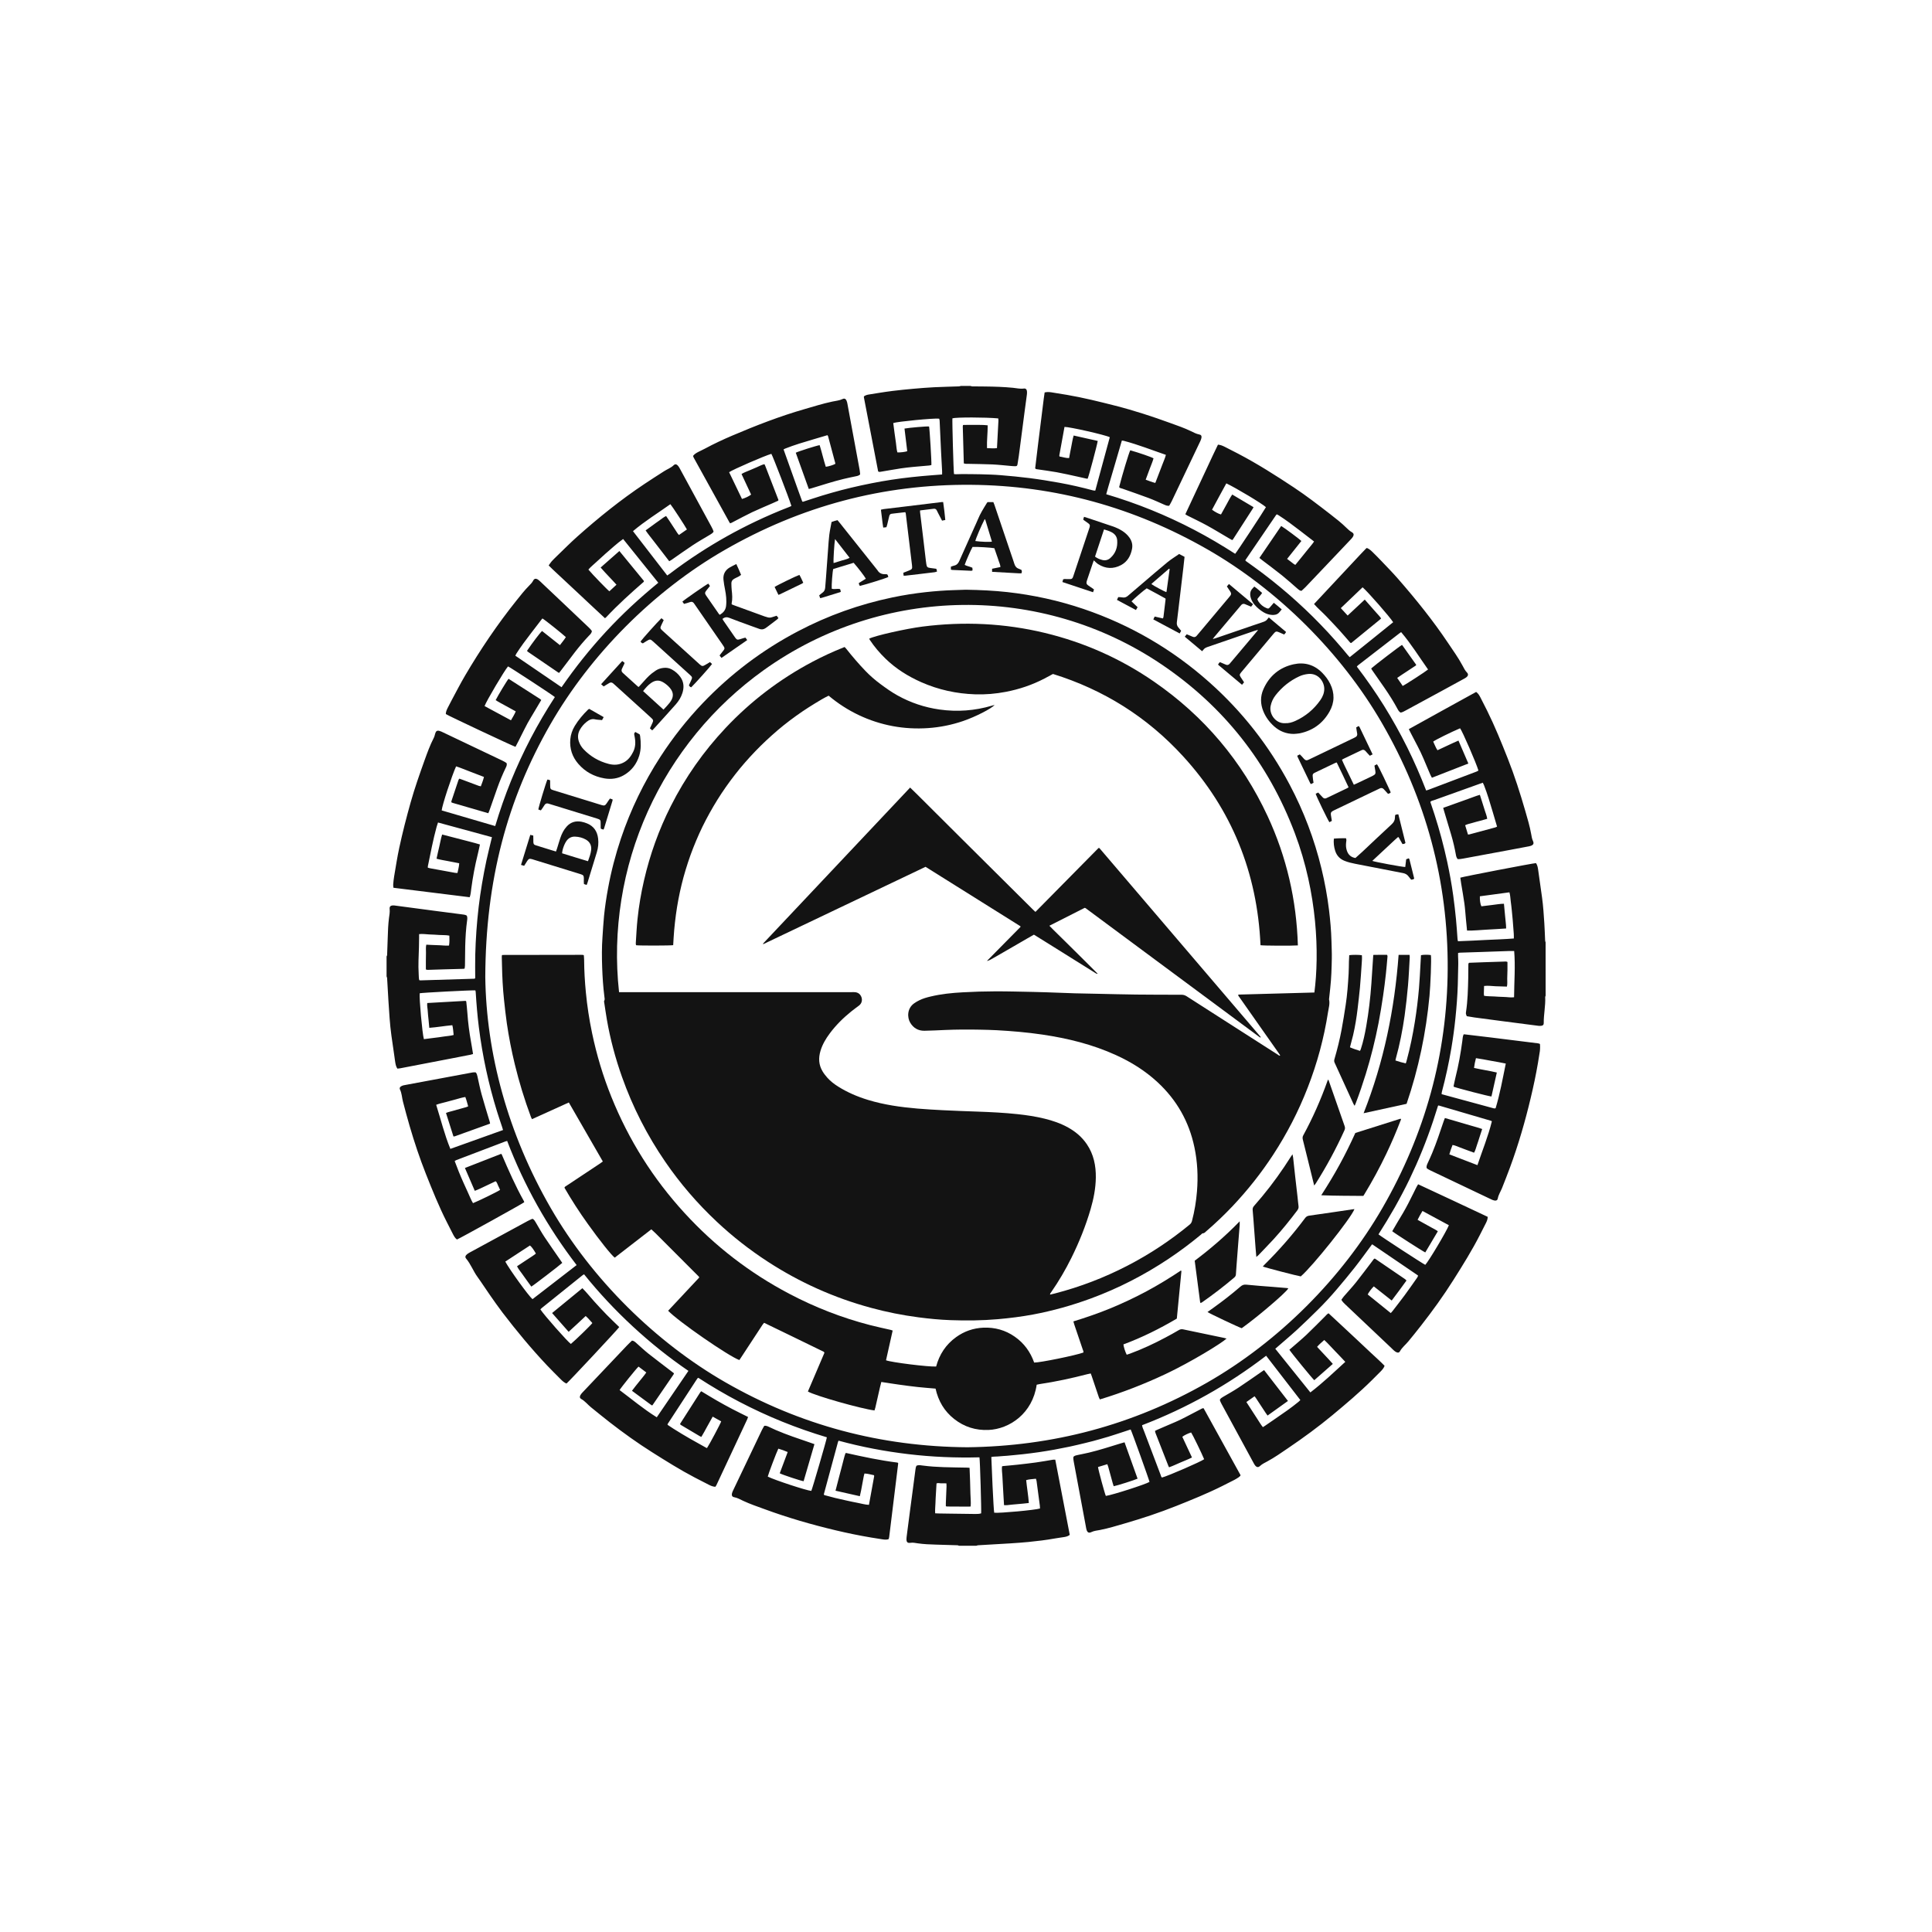<?xml version="1.0" encoding="utf-8"?>
<!-- Generator: Adobe Illustrator 26.5.0, SVG Export Plug-In . SVG Version: 6.00 Build 0)  -->
<svg version="1.1" id="Layer_1" xmlns="http://www.w3.org/2000/svg" xmlns:xlink="http://www.w3.org/1999/xlink" x="0px" y="0px"
	 viewBox="0 0 500 500" style="enable-background:new 0 0 500 500;" xml:space="preserve">
<style type="text/css">
	.st0{fill:#131313;}
</style>
<g>
	<path class="st0" d="M400,243.87c-0.04-0.15-0.11-0.29-0.12-0.44c-0.07-1.5-0.11-3.01-0.21-4.5c-0.15-2.22-0.28-4.45-0.59-6.66
		c-0.34-2.42-0.67-4.84-1.02-7.25c-0.08-0.58-0.21-1.16-0.54-1.65c-0.76,0.02-18.8,3.49-19.59,3.77c0.06,0.46,0.12,0.93,0.2,1.4
		c0.28,1.75,0.61,3.49,0.85,5.25c0.19,1.35,0.27,2.72,0.4,4.09c0.09,0.96,0.19,1.92,0.29,2.94c1.73,0.06,3.41-0.15,5.09-0.23
		c1.66-0.07,3.31-0.2,5.03-0.3c-0.01-1.12-0.19-2.17-0.27-3.23c-0.08-1.04-0.19-2.07-0.3-3.17c-1.05,0-2.02,0.21-2.99,0.31
		c-0.96,0.1-1.91,0.24-2.85,0.35c-0.27-0.51-0.44-1.65-0.39-2.59c2.53-0.36,5.07-0.7,7.65-1.03c0.25,0.83,0.23,1.64,0.35,2.43
		c0.11,0.77,0.19,1.55,0.27,2.32c0.08,0.8,0.16,1.6,0.23,2.41c0.07,0.78,0.11,1.55,0.18,2.33c0.07,0.8,0.14,1.59,0.11,2.46
		c-2.45,0.19-4.85,0.27-7.26,0.38c-2.38,0.11-4.76,0.26-7.2,0.33c-0.04-0.22-0.1-0.39-0.11-0.56c-0.13-1.71-0.23-3.43-0.4-5.14
		c-0.2-2.03-0.43-4.06-0.71-6.08c-0.4-2.92-0.93-5.83-1.55-8.72c-0.9-4.15-1.99-8.24-3.29-12.28c-0.35-1.09-0.73-2.18-1.09-3.28
		c0.24-0.3,0.58-0.32,0.87-0.42c3.89-1.4,7.78-2.79,11.67-4.18c0.33-0.12,0.65-0.23,1.04-0.37c0.11,0.24,0.23,0.44,0.31,0.65
		c0.88,2.25,1.56,4.57,2.25,6.89c0.37,1.26,0.74,2.52,1.13,3.83c-0.16,0.07-0.32,0.17-0.48,0.21c-2.23,0.6-4.45,1.2-6.68,1.8
		c-0.1,0.03-0.21,0.02-0.37,0.03c-0.24-0.8-0.48-1.59-0.73-2.4c0.63-0.33,1.27-0.41,1.87-0.6c0.64-0.2,1.29-0.36,1.94-0.53
		c0.62-0.17,1.23-0.34,1.9-0.53c-0.1-0.75-0.39-1.42-0.6-2.1c-0.2-0.67-0.42-1.33-0.63-2c-0.22-0.69-0.44-1.37-0.67-2.11
		c-1.11,0.31-2.12,0.75-3.15,1.1c-1.07,0.37-2.12,0.76-3.18,1.14c-1.03,0.37-2.07,0.74-3.16,1.13c0.07,0.25,0.12,0.48,0.19,0.7
		c0.62,2.08,1.25,4.16,1.87,6.25c0.52,1.75,0.93,3.53,1.25,5.33c0.06,0.35,0.18,0.67,0.43,0.98c0.48,0.04,0.99-0.05,1.48-0.14
		c4.01-0.73,8.02-1.48,12.03-2.23c1.66-0.31,3.32-0.63,4.98-0.94c0.13-0.02,0.26-0.06,0.39-0.1c0.72-0.24,0.92-0.61,0.61-1.28
		c-0.27-0.57-0.35-1.18-0.46-1.78c-0.36-2.04-0.96-4.02-1.53-6c-1.33-4.59-2.78-9.14-4.54-13.58c-1.65-4.17-3.33-8.32-5.32-12.34
		c-0.56-1.13-1.13-2.25-1.71-3.37c-0.28-0.55-0.58-1.09-1.14-1.5c-5.79,3.19-11.59,6.38-17.43,9.63c0.2,0.41,0.38,0.77,0.56,1.12
		c0.57,1.1,1.14,2.19,1.71,3.28c1.1,2.07,1.96,4.24,2.87,6.39c0.25,0.59,0.48,1.19,0.84,1.79c3.15-1.21,6.26-2.44,9.43-3.68
		c-0.86-2-1.7-3.94-2.56-5.94c-1.85,0.79-3.61,1.68-5.43,2.5c-0.49-0.71-0.74-1.51-1.11-2.23c0.41-0.38,4.72-2.51,6.96-3.45
		c0.6,0.76,4.21,9.07,4.75,10.94c-0.14,0.08-0.29,0.18-0.46,0.25c-4.16,1.58-8.33,3.16-12.49,4.73c-0.17,0.06-0.34,0.11-0.58,0.18
		c-1.49-3.83-3.11-7.57-4.93-11.22c-1.84-3.68-3.84-7.26-6.01-10.75c-2.16-3.46-4.5-6.81-7-10.09c0.11-0.13,0.2-0.26,0.32-0.35
		c3.57-2.76,7.14-5.52,10.71-8.28c0.12-0.1,0.26-0.18,0.43-0.3c2.6,3.06,4.68,6.44,6.97,9.67c-0.52,0.47-5.92,3.98-6.58,4.26
		c-0.03-0.06-0.08-0.15-0.14-0.24c-0.41-0.6-0.82-1.19-1.27-1.84c1.63-1.14,3.3-2.16,4.86-3.23c0.03-0.09,0.04-0.11,0.05-0.14
		c0-0.02,0-0.06-0.02-0.07c-1.12-1.58-2.24-3.15-3.36-4.73c-0.09-0.13-0.2-0.25-0.29-0.37c-0.52,0.27-7.1,5.3-7.97,6.1
		c0.08,0.14,0.16,0.3,0.26,0.45c1.06,1.52,2.12,3.04,3.18,4.56c1.22,1.77,2.37,3.58,3.39,5.48c0.19,0.36,0.39,0.7,0.79,0.93
		c0.49-0.08,0.93-0.34,1.37-0.58c3.28-1.78,6.56-3.56,9.84-5.34c1.72-0.94,3.44-1.87,5.16-2.82c0.26-0.14,0.52-0.28,0.74-0.48
		c0.39-0.34,0.44-0.76,0.08-1.13c-0.52-0.53-0.83-1.19-1.17-1.82c-1.09-2.04-2.45-3.91-3.73-5.83c-3.92-5.86-8.34-11.33-12.97-16.64
		c-1.38-1.58-2.85-3.07-4.29-4.59c-0.7-0.74-1.42-1.46-2.15-2.18c-0.47-0.47-0.96-0.93-1.56-1.18c-0.08,0.01-0.1,0.01-0.13,0.02
		c-0.03,0.01-0.06,0.01-0.07,0.03c-0.5,0.52-1.01,1.04-1.5,1.57c-4,4.27-7.99,8.55-12.03,12.87c1.03,1.18,2.2,2.15,3.25,3.26
		c1.07,1.13,2.15,2.25,3.2,3.4c1.03,1.13,2.01,2.3,2.95,3.37c0.15,0.04,0.17,0.06,0.2,0.06c0.02,0,0.05-0.02,0.07-0.04
		c2.41-1.97,4.83-3.94,7.24-5.91c0.14-0.12,0.28-0.25,0.46-0.41c-0.4-0.62-0.94-1.1-1.4-1.65c-0.45-0.54-0.92-1.05-1.38-1.57
		c-0.48-0.54-0.95-1.08-1.46-1.66c-1.49,1.39-2.94,2.74-4.43,4.13c-0.61-0.66-1.17-1.26-1.77-1.92c1.9-1.81,3.77-3.6,5.64-5.39
		c1.32,1.12,7.12,7.74,7.91,9.04c-3.72,3.02-7.47,6.01-11.25,9.05c-0.68-0.7-1.22-1.46-1.84-2.16c-0.62-0.71-1.22-1.43-1.85-2.13
		c-0.64-0.72-1.29-1.44-1.94-2.15c-0.64-0.69-1.29-1.37-1.94-2.04c-0.65-0.68-1.31-1.35-1.98-2.01c-0.67-0.66-1.34-1.31-2.03-1.96
		c-0.7-0.66-1.41-1.32-2.13-1.97c-0.7-0.63-1.4-1.26-2.11-1.87c-0.71-0.62-1.43-1.22-2.15-1.82c-0.72-0.6-1.45-1.19-2.19-1.78
		c-0.76-0.6-1.52-1.19-2.29-1.78c-0.75-0.57-1.51-1.12-2.27-1.67c-0.76-0.55-1.52-1.09-2.24-1.61c-0.02-0.1-0.03-0.12-0.02-0.15
		c0-0.03,0.01-0.05,0.02-0.08c2.63-3.86,5.26-7.73,7.89-11.59c0.04-0.06,0.11-0.12,0.2-0.21c0.15,0.08,0.32,0.16,0.47,0.25
		c1.93,1.23,3.75,2.61,5.56,4c1.19,0.92,2.38,1.83,3.62,2.79c-0.48,0.73-1.06,1.35-1.58,2.01c-0.53,0.67-1.08,1.34-1.62,2.01
		c-0.54,0.67-1.08,1.33-1.65,2.03c-0.42-0.19-0.72-0.5-1.06-0.74c-0.35-0.25-0.68-0.52-1.07-0.81c1.25-1.57,2.47-3.1,3.69-4.63
		c-0.4-0.44-4.37-3.4-5.22-3.89c-1.87,2.74-3.74,5.48-5.64,8.27c0.23,0.19,0.43,0.36,0.64,0.52c1.73,1.32,3.49,2.61,5.18,3.97
		c1.38,1.11,2.7,2.3,4.03,3.46c0.29,0.25,0.55,0.51,1.03,0.58c0.33-0.31,0.72-0.63,1.07-1c2.67-2.8,5.32-5.61,7.99-8.41
		c1.26-1.32,2.52-2.65,3.77-3.98c0.2-0.21,0.4-0.44,0.54-0.7c0.25-0.45,0.16-0.83-0.3-1.09c-0.53-0.29-0.96-0.69-1.38-1.1
		c-1.34-1.33-2.82-2.48-4.31-3.63c-3.06-2.37-6.12-4.73-9.35-6.87c-4.68-3.1-9.41-6.11-14.39-8.72c-1.16-0.61-2.34-1.2-3.51-1.8
		c-0.53-0.27-1.07-0.49-1.73-0.55c-0.98,1.96-1.87,3.96-2.81,5.95c-0.95,2.01-1.89,4.04-2.83,6.05c-0.93,1.99-1.86,3.98-2.81,6.02
		c0.22,0.14,0.39,0.26,0.57,0.35c1.65,0.83,3.33,1.62,4.96,2.51c1.93,1.06,3.8,2.21,5.7,3.32c0.3,0.17,0.6,0.34,0.85,0.48
		c0.1-0.03,0.13-0.03,0.15-0.05c0.02-0.01,0.05-0.03,0.06-0.05c1.73-2.69,3.46-5.37,5.19-8.06c0.06-0.09,0.1-0.19,0.17-0.34
		c-1.83-1.08-3.64-2.16-5.51-3.27c-0.58,0.83-1,1.72-1.48,2.57c-0.49,0.86-0.96,1.73-1.43,2.59c-0.59-0.14-1.55-0.65-2.32-1.23
		c1.24-2.26,2.43-4.56,3.7-6.82c2.54,1.2,9.35,5.29,10.25,6.16c-0.5,0.93-7.5,11.58-7.96,12.07c-3.44-2.21-6.96-4.3-10.6-6.2
		c-3.62-1.89-7.32-3.61-11.1-5.14c-3.8-1.54-7.67-2.89-11.67-4.08c0.64-2.38,1.37-4.67,2.03-6.99c0.66-2.29,1.33-4.58,2.01-6.89
		c0.2,0.02,0.36,0.02,0.51,0.06c3.69,0.97,7.23,2.38,10.89,3.63c-0.21,0.87-0.59,1.63-0.88,2.43c-0.29,0.81-0.61,1.6-0.92,2.4
		c-0.31,0.8-0.61,1.6-0.94,2.44c-0.86-0.21-1.64-0.53-2.49-0.84c0.36-0.98,0.71-1.9,1.05-2.83c0.33-0.9,0.73-1.78,0.98-2.7
		c-0.61-0.36-3.73-1.43-6.02-2.08c-0.33,0.57-2.11,6.46-2.88,9.53c0.19,0.29,0.55,0.3,0.84,0.4c2.27,0.81,4.56,1.58,6.82,2.43
		c1.38,0.52,2.72,1.15,4.07,1.74c0.37,0.16,0.74,0.31,1.22,0.26c0.21-0.38,0.46-0.76,0.65-1.17c2.48-5.18,4.95-10.37,7.41-15.56
		c0.14-0.29,0.25-0.6,0.3-0.91c0.07-0.46-0.1-0.72-0.57-0.81c-0.78-0.15-1.46-0.52-2.16-0.86c-1.69-0.82-3.47-1.43-5.24-2.07
		c-4.72-1.72-9.48-3.28-14.35-4.52c-4.13-1.05-8.27-2.08-12.48-2.8c-1.35-0.23-2.7-0.45-4.05-0.66c-0.55-0.08-1.12-0.12-1.74,0.03
		c-0.33,2.16-0.55,4.35-0.84,6.52c-0.29,2.18-0.55,4.37-0.82,6.55c-0.27,2.18-0.53,4.37-0.79,6.55c0.14,0.27,0.4,0.25,0.63,0.28
		c1.65,0.25,3.3,0.45,4.94,0.75c1.77,0.32,3.52,0.73,5.28,1.11c0.79,0.17,1.57,0.35,2.36,0.53c0.13,0.03,0.26,0.03,0.37,0.04
		c0.28-0.56,2.41-8.54,2.61-9.78c-2.05-0.47-4.11-0.94-6.23-1.4c-0.31,1.01-0.42,1.99-0.63,2.95c-0.2,0.94-0.36,1.89-0.55,2.89
		c-0.89,0.02-1.68-0.29-2.49-0.41c-0.02-0.16-0.06-0.24-0.04-0.31c0.44-2.45,0.89-4.91,1.34-7.35c1.37-0.01,10.67,2.1,11.72,2.67
		c-1.25,4.59-2.5,9.19-3.76,13.83c-0.25-0.03-0.46-0.03-0.65-0.09c-2.85-0.76-5.73-1.43-8.63-1.95c-2.56-0.46-5.13-0.88-7.71-1.21
		c-2.5-0.32-5.02-0.55-7.53-0.76c-1.68-0.14-3.38-0.18-5.07-0.23c-1.64-0.04-3.28-0.04-4.91-0.05c-0.51,0-1.02,0.03-1.53,0.04
		c-0.18,0-0.36-0.03-0.53-0.04c-0.13-0.69-0.49-13.84-0.41-14.43c0.94-0.3,8.56-0.29,11.86,0.02c0.02,0.19,0.06,0.39,0.05,0.6
		c-0.09,1.88-0.2,3.75-0.3,5.63c-0.03,0.48-0.05,0.95-0.08,1.46c-0.88,0.12-1.7,0.02-2.58,0c-0.07-1.97,0.19-3.91,0.18-5.9
		c-1.11-0.13-2.18-0.11-3.24-0.11c-1.04,0-2.08-0.03-3.14,0.02c-0.03,0.15-0.07,0.25-0.07,0.35c0.09,3.19,0.18,6.38,0.27,9.59
		c0.45,0.17,0.88,0.11,1.3,0.12c2.04,0.06,4.08,0.05,6.12,0.15c1.63,0.08,3.26,0.27,4.89,0.41c0.35,0.03,0.7,0.06,1.04,0.05
		c0.36-0.01,0.47-0.1,0.54-0.47c0.13-0.71,0.24-1.43,0.34-2.15c0.51-3.86,1-7.72,1.51-11.58c0.19-1.44,0.39-2.87,0.58-4.31
		c0.04-0.29,0.05-0.59,0.02-0.88c-0.04-0.48-0.33-0.78-0.79-0.71c-0.95,0.14-1.87-0.1-2.8-0.19c-2.41-0.24-4.82-0.31-7.24-0.34
		c-1.1-0.01-2.2-0.01-3.3-0.03c-0.18,0-0.35-0.08-0.53-0.12c-0.81,0-1.61,0-2.42,0c-0.18,0.04-0.35,0.11-0.53,0.12
		c-2.12,0.08-4.24,0.11-6.36,0.22c-1.82,0.09-3.64,0.24-5.46,0.4c-1.79,0.16-3.58,0.34-5.37,0.56c-1.23,0.14-2.44,0.35-3.66,0.53
		c-0.85,0.13-1.7,0.26-2.54,0.41c-0.42,0.07-0.83,0.2-1.18,0.46c-0.01,0.1-0.04,0.18-0.02,0.25c1.23,6.4,2.46,12.8,3.69,19.18
		c0.29,0.21,0.56,0.1,0.81,0.06c1.69-0.28,3.38-0.59,5.08-0.85c1.06-0.16,2.13-0.27,3.2-0.38c1.36-0.13,2.73-0.24,4.09-0.36
		c0.21-0.02,0.41-0.08,0.6-0.12c0.07-0.79-0.45-9.35-0.6-9.98c-0.56-0.08-5.07,0.3-6.36,0.54c0.24,1.95,0.48,3.91,0.71,5.86
		c-0.6,0.2-1.76,0.34-2.55,0.31c-0.24-0.8-0.25-1.66-0.38-2.5c-0.13-0.85-0.24-1.7-0.36-2.55c-0.11-0.85-0.22-1.7-0.33-2.55
		c1.04-0.38,10.51-1.3,11.88-1.14c0.04,0.16,0.12,0.33,0.12,0.5c0.13,2.73,0.25,5.47,0.38,8.2c0.08,1.61,0.18,3.22,0.26,4.82
		c0.02,0.29,0,0.58,0,0.93c-1.77,0.14-3.5,0.26-5.24,0.42c-1.76,0.17-3.53,0.35-5.28,0.58c-1.73,0.23-3.45,0.49-5.17,0.79
		c-1.74,0.31-3.48,0.66-5.21,1.03c-1.7,0.37-3.4,0.77-5.09,1.21c-1.71,0.45-3.42,0.94-5.11,1.45c-1.66,0.51-3.31,1.07-4.93,1.59
		c-0.08-0.04-0.1-0.05-0.12-0.07c-0.02-0.02-0.05-0.03-0.06-0.05c-0.38-1.03-0.76-2.07-1.13-3.1c-1.23-3.43-2.45-6.86-3.69-10.34
		c0.16-0.08,0.3-0.16,0.44-0.22c2.37-0.94,4.82-1.66,7.26-2.38c1.21-0.36,2.41-0.71,3.65-1.08c0.06,0.1,0.15,0.18,0.17,0.27
		c0.61,2.28,1.22,4.56,1.83,6.84c0.03,0.1,0.04,0.21,0.06,0.3c-0.5,0.3-1.69,0.67-2.48,0.77c-0.59-1.84-1.01-3.75-1.59-5.6
		c-0.72,0.09-5.53,1.61-6.18,1.96c1.12,3.11,2.23,6.23,3.37,9.39c0.3-0.08,0.56-0.14,0.81-0.22c2.75-0.83,5.47-1.73,8.27-2.4
		c1.07-0.26,2.15-0.48,3.22-0.7c0.35-0.07,0.67-0.16,0.99-0.46c-0.04-0.36-0.06-0.76-0.13-1.15c-0.7-3.8-1.41-7.6-2.11-11.4
		c-0.35-1.9-0.7-3.8-1.05-5.7c-0.05-0.29-0.12-0.58-0.24-0.85c-0.19-0.45-0.55-0.63-0.98-0.42c-0.87,0.42-1.81,0.48-2.72,0.68
		c-2.42,0.51-4.77,1.26-7.14,1.94c-6.41,1.84-12.6,4.25-18.73,6.86c-2.39,1.02-4.75,2.12-7.05,3.36c-0.57,0.31-1.16,0.56-1.73,0.86
		c-0.5,0.26-0.99,0.54-1.37,1.04c0.05,0.14,0.09,0.29,0.16,0.42c3.06,5.55,6.13,11.09,9.19,16.64c0.06,0.12,0.14,0.23,0.23,0.38
		c0.35-0.08,0.63-0.27,0.93-0.42c1.6-0.82,3.18-1.69,4.8-2.46c1.7-0.8,3.44-1.51,5.16-2.27c0.54-0.24,1.07-0.48,1.56-0.7
		c0.04-0.08,0.05-0.11,0.06-0.13c0.01-0.02,0.02-0.06,0.01-0.08c-1.13-2.93-2.27-5.86-3.4-8.78c-0.06-0.15-0.13-0.29-0.22-0.47
		c-0.73,0.16-1.35,0.54-2.01,0.81c-0.65,0.26-1.29,0.54-1.92,0.82c-0.66,0.29-1.35,0.51-2,0.92c0.84,1.79,1.66,3.57,2.48,5.32
		c-0.49,0.41-1.49,0.89-2.36,1.14c-1.11-2.31-2.22-4.62-3.33-6.93c0.96-0.69,9.3-4.3,10.93-4.75c0.37,0.56,4.49,11.26,5.19,13.48
		c-0.2,0.1-0.4,0.21-0.62,0.29c-2.93,1.13-5.81,2.38-8.65,3.73c-5.05,2.4-9.91,5.13-14.6,8.17c-2.61,1.7-5.16,3.49-7.64,5.38
		c-0.19,0.14-0.39,0.27-0.63,0.43c-2.96-3.83-5.89-7.63-8.86-11.47c3.08-2.61,6.46-4.69,9.68-6.98c0.43,0.47,3.89,5.77,4.28,6.54
		c-0.67,0.47-1.35,0.94-2.06,1.43c-0.38-0.37-0.59-0.8-0.86-1.19c-0.29-0.42-0.56-0.85-0.84-1.28c-0.26-0.4-0.53-0.81-0.79-1.21
		c-0.27-0.4-0.54-0.8-0.84-1.23c-0.68,0.31-1.21,0.8-1.8,1.2c-0.58,0.39-1.14,0.81-1.7,1.22c-0.59,0.42-1.17,0.84-1.8,1.3
		c0.63,0.95,1.34,1.78,2,2.65c0.68,0.9,1.38,1.78,2.07,2.68c0.67,0.87,1.34,1.74,2.04,2.65c0.22-0.12,0.4-0.21,0.57-0.33
		c1.83-1.27,3.64-2.57,5.5-3.8c1.46-0.96,2.97-1.83,4.47-2.72c0.35-0.21,0.69-0.41,0.94-0.79c-0.12-0.48-0.36-0.92-0.6-1.37
		c-2.74-5.05-5.48-10.1-8.23-15.14c-0.14-0.26-0.31-0.5-0.52-0.7c-0.3-0.29-0.65-0.32-0.94-0.03c-0.72,0.72-1.68,1.04-2.51,1.58
		c-1.72,1.1-3.44,2.2-5.13,3.33c-6.13,4.09-11.86,8.71-17.36,13.61c-1.82,1.62-3.54,3.37-5.3,5.06c-0.44,0.43-0.89,0.86-1.3,1.31
		c-0.28,0.32-0.51,0.69-0.79,1.08c1.19,1.21,2.43,2.3,3.63,3.44c1.21,1.14,2.43,2.27,3.65,3.41c1.22,1.14,2.43,2.28,3.64,3.41
		c1.21,1.13,2.43,2.26,3.65,3.4c0.13-0.1,0.22-0.16,0.3-0.24c3.05-3.26,6.36-6.24,9.72-9.17c0.03-0.03,0.04-0.1,0.08-0.21
		c-2.09-2.57-4.21-5.16-6.37-7.77c-1.64,1.44-3.22,2.84-4.85,4.27c1.33,1.55,2.75,2.93,4.1,4.45c-0.64,0.59-1.24,1.15-1.84,1.7
		c-0.54-0.39-4.41-4.39-5.43-5.62c0.63-0.75,1.42-1.34,2.13-2.02c0.74-0.7,1.5-1.39,2.26-2.06c0.74-0.66,1.49-1.31,2.25-1.96
		c0.75-0.64,1.51-1.28,2.35-1.87c3.04,3.78,6.05,7.53,9.1,11.32c-2.42,2-4.76,4.01-7.01,6.11c-2.24,2.09-4.4,4.26-6.48,6.5
		c-2.1,2.27-4.11,4.61-6.04,7.02c-1.91,2.39-3.73,4.85-5.51,7.41c-4-2.73-7.97-5.44-11.96-8.16c0.1-0.2,0.17-0.37,0.26-0.52
		c1.17-1.84,2.48-3.58,3.8-5.3c0.88-1.15,1.77-2.3,2.65-3.45c0.1-0.13,0.2-0.25,0.3-0.37c0.56,0.3,5.05,3.88,6.07,4.83
		c-0.44,0.71-0.99,1.36-1.54,2.08c-1.59-1.23-3.09-2.48-4.62-3.66c-0.58,0.52-2.44,2.98-3.9,5.14c0.1,0.1,0.2,0.22,0.32,0.3
		c2.57,1.76,5.15,3.51,7.72,5.27c0.07,0.04,0.14,0.07,0.26,0.14c0.19-0.25,0.4-0.49,0.59-0.75c1.15-1.52,2.29-3.05,3.46-4.56
		c1.15-1.49,2.36-2.93,3.65-4.29c0.33-0.34,0.72-0.66,0.79-1.25c-0.21-0.32-0.51-0.63-0.81-0.92c-2.34-2.22-4.67-4.44-7.01-6.65
		c-1.85-1.76-3.7-3.51-5.56-5.26c-0.21-0.2-0.44-0.4-0.69-0.55c-0.45-0.25-0.86-0.16-1.09,0.29c-0.28,0.54-0.68,0.97-1.1,1.38
		c-1.2,1.2-2.23,2.54-3.29,3.86c-4.91,6.14-9.29,12.63-13.27,19.4c-1.21,2.06-2.3,4.19-3.43,6.29c-0.37,0.68-0.72,1.38-1.07,2.07
		c-0.25,0.5-0.48,1.02-0.48,1.59c0.52,0.37,16.84,8.05,18.03,8.48c0.56-0.99,1.04-2.04,1.56-3.06c0.53-1.03,1.03-2.07,1.58-3.08
		c0.56-1.01,1.17-1.99,1.76-2.99c0.59-0.99,1.17-1.98,1.77-2.99c-0.14-0.12-0.24-0.22-0.34-0.29c-2.71-1.74-5.42-3.47-8.12-5.2
		c-0.4,0.44-2.76,4.35-3.34,5.52c0.81,0.55,1.71,0.97,2.56,1.46c0.86,0.49,1.73,0.96,2.64,1.45c-0.34,0.83-0.8,1.54-1.24,2.31
		c-2.31-1.25-4.58-2.47-6.83-3.68c0.46-1.31,5.13-9.19,6.07-10.27c0.63,0.28,11.61,7.46,12.12,7.94c-2.23,3.44-4.32,6.98-6.22,10.62
		c-1.89,3.62-3.6,7.32-5.14,11.1c-1.54,3.8-2.89,7.67-4.08,11.66c-4.67-1.37-9.27-2.71-13.85-4.05c0.1-1.29,2.65-9.05,3.73-11.4
		c1.21,0.38,2.38,0.9,3.57,1.34c1.2,0.45,2.4,0.92,3.64,1.4c-0.2,0.85-0.51,1.61-0.81,2.43c-0.2-0.05-0.38-0.07-0.55-0.13
		c-1.41-0.52-2.81-1.06-4.22-1.58c-0.25-0.09-0.5-0.18-0.79-0.28c-0.08,0.12-0.18,0.22-0.22,0.34c-0.61,1.81-1.21,3.61-1.81,5.42
		c-0.03,0.1-0.03,0.21-0.06,0.34c0.12,0.06,0.24,0.14,0.36,0.17c3.06,0.89,6.12,1.78,9.23,2.68c0.1-0.25,0.2-0.47,0.28-0.69
		c0.68-1.95,1.36-3.9,2.05-5.85c0.64-1.8,1.37-3.55,2.2-5.27c0.17-0.34,0.32-0.68,0.22-1.13c-0.32-0.27-0.72-0.48-1.13-0.68
		c-5.11-2.44-10.22-4.87-15.33-7.3c-0.31-0.15-0.63-0.31-0.97-0.39c-0.6-0.15-0.89,0.07-1.06,0.67c-0.11,0.41-0.21,0.84-0.41,1.21
		c-0.95,1.84-1.65,3.79-2.35,5.73c-1.29,3.61-2.57,7.23-3.61,10.93c-1.08,3.85-2.08,7.72-2.92,11.63c-0.54,2.49-0.92,5.01-1.35,7.53
		c-0.12,0.69-0.18,1.38-0.24,2.08c-0.02,0.26,0.04,0.52,0.07,0.82c6.61,0.82,13.15,1.63,19.73,2.45c0.27-0.73,0.31-1.46,0.4-2.16
		c0.4-3.04,0.96-6.04,1.7-9.01c0.2-0.8,0.36-1.62,0.55-2.48c-1.65-0.51-3.29-0.88-4.91-1.32c-1.6-0.43-3.21-0.83-4.87-1.26
		c-0.35,1.07-0.49,2.13-0.75,3.16c-0.25,1.01-0.46,2.03-0.7,3.1c0.99,0.29,1.97,0.42,2.93,0.61c0.97,0.19,1.94,0.38,2.94,0.57
		c-0.04,0.87-0.28,1.66-0.45,2.51c-0.25-0.01-0.46,0-0.66-0.04c-2.14-0.38-4.28-0.78-6.41-1.17c-0.18-0.03-0.36-0.09-0.6-0.15
		c0-0.12-0.02-0.25,0-0.37c0.71-3.42,1.35-6.85,2.27-10.21c0.1-0.36,0.22-0.71,0.36-1.12c4.67,1.27,9.29,2.53,13.96,3.8
		c-0.48,2.03-0.99,4-1.42,5.99c-0.43,2.02-0.82,4.05-1.16,6.09c-0.34,2.01-0.63,4.03-0.87,6.06c-0.24,2.03-0.42,4.06-0.57,6.09
		c-0.14,2.06-0.25,4.13-0.3,6.19c-0.05,2.04-0.01,4.08-0.01,6.06c-0.08,0.07-0.09,0.09-0.12,0.11c-0.02,0.02-0.04,0.04-0.07,0.04
		c-4.67,0.15-9.34,0.29-14,0.43c-0.08,0-0.15-0.03-0.3-0.06c-0.13-0.53-0.1-1.09-0.14-1.64c-0.15-2.31,0.01-4.61,0.07-6.92
		c0.02-0.83,0.03-1.66,0.04-2.5c0-0.26,0-0.53,0-0.85c0.91-0.11,1.75,0.04,2.6,0.08c0.88,0.04,1.77,0.07,2.65,0.14
		c0.85,0.06,1.71-0.01,2.58,0.17c0.02,0.86,0.07,1.68-0.09,2.57c-1.01,0.07-1.98-0.09-2.96-0.1c-0.96-0.01-1.92-0.09-2.92-0.13
		c-0.17,0.73-0.06,1.42-0.08,2.11c-0.02,0.72-0.02,1.45-0.03,2.18c0,0.7,0,1.39,0,2.13c0.18,0.04,0.33,0.1,0.47,0.1
		c1.48-0.04,2.95-0.1,4.43-0.14c1.61-0.05,3.22-0.08,4.83-0.13c0.08,0,0.16-0.03,0.3-0.06c0.03-0.25,0.08-0.51,0.09-0.77
		c0.03-1.67,0.02-3.33,0.06-5c0.06-2.28,0.19-4.56,0.51-6.82c0.05-0.39,0.06-0.74-0.1-1.12c-0.41-0.25-0.9-0.28-1.37-0.34
		c-2.23-0.3-4.47-0.58-6.71-0.87c-2.21-0.29-4.42-0.59-6.63-0.88c-1.33-0.18-2.66-0.35-3.99-0.53c-0.11-0.01-0.21-0.02-0.32-0.02
		c-0.71,0.01-1.02,0.28-0.94,0.98c0.08,0.79-0.08,1.55-0.18,2.32c-0.21,1.68-0.27,3.37-0.32,5.06c-0.05,1.5-0.1,3-0.16,4.5
		c0,0.12-0.09,0.23-0.14,0.35c0,1.72,0,3.44,0,5.16c0.05,0.15,0.13,0.29,0.14,0.44c0.12,1.95,0.21,3.91,0.34,5.86
		c0.2,3.03,0.36,6.06,0.78,9.06c0.25,1.81,0.52,3.61,0.78,5.42c0.08,0.53,0.13,1.07,0.23,1.59c0.09,0.5,0.2,1,0.53,1.5
		c0.23-0.03,0.5-0.04,0.75-0.09c4.4-0.84,8.8-1.69,13.2-2.54c1.66-0.32,3.32-0.64,4.98-0.97c0.21-0.04,0.41-0.11,0.65-0.18
		c-0.18-1.09-0.33-2.15-0.53-3.2c-0.44-2.43-0.76-4.88-0.93-7.35c-0.07-1.04-0.2-2.08-0.3-3.07c-0.07-0.07-0.09-0.09-0.11-0.1
		c-0.02-0.02-0.05-0.04-0.07-0.04c-3.29,0.18-6.58,0.37-9.91,0.56c-0.1,0.76,0.11,1.44,0.13,2.12c0.03,0.72,0.13,1.44,0.2,2.16
		c0.07,0.69,0.13,1.38,0.2,2.14c2.02-0.15,3.96-0.5,5.96-0.68c0.22,0.84,0.24,1.67,0.34,2.53c-0.85,0.25-1.71,0.26-2.54,0.4
		c-0.87,0.15-1.75,0.25-2.63,0.36c-0.85,0.11-1.7,0.22-2.53,0.32c-0.41-1.37-1.25-10.67-1.08-11.88c0.65-0.15,13.04-0.8,14.4-0.75
		c0.03,0.14,0.08,0.29,0.09,0.45c0.19,3.03,0.43,6.05,0.81,9.06c0.93,7.42,2.5,14.71,4.71,21.85c0.41,1.33,0.87,2.65,1.31,3.98
		c0.08,0.25,0.15,0.5,0.24,0.81c-4.55,1.63-9.06,3.25-13.63,4.88c-1.53-3.71-2.46-7.57-3.67-11.41c0.84-0.33,1.68-0.48,2.5-0.71
		c0.83-0.23,1.66-0.45,2.49-0.67c0.83-0.22,1.64-0.5,2.55-0.64c0.31,0.79,0.5,1.58,0.74,2.42c-0.19,0.08-0.35,0.16-0.52,0.21
		c-1.55,0.43-3.1,0.86-4.65,1.29c-0.17,0.05-0.34,0.13-0.57,0.21c0.65,2.05,1.29,4.06,1.93,6.08c0.16-0.02,0.28,0,0.37-0.04
		c3.03-1.09,6.05-2.18,9.11-3.28c-0.04-0.22-0.06-0.4-0.12-0.58c-0.69-2.32-1.42-4.62-2.06-6.95c-0.43-1.55-0.74-3.13-1.09-4.7
		c-0.08-0.37-0.17-0.73-0.45-1.03c-0.54-0.07-1.07,0.06-1.59,0.16c-5.33,0.99-10.66,1.98-15.99,2.98c-0.37,0.07-0.74,0.12-1.11,0.21
		c-0.23,0.06-0.46,0.15-0.66,0.28c-0.29,0.19-0.4,0.47-0.26,0.77c0.5,1.01,0.51,2.13,0.79,3.19c0.55,2.1,1.11,4.2,1.72,6.29
		c1.22,4.17,2.59,8.3,4.19,12.34c1.68,4.24,3.38,8.47,5.45,12.55c0.52,1.03,1.04,2.06,1.57,3.09c0.27,0.52,0.55,1.04,1.04,1.39
		c0.91-0.37,16.9-9.23,17.39-9.63c0-0.03,0.02-0.05,0.01-0.08c-0.02-0.08-0.04-0.16-0.08-0.23c-2.18-3.89-3.97-7.97-5.73-12.07
		c-0.02-0.04-0.07-0.07-0.16-0.16c-3.08,1.21-6.2,2.42-9.37,3.66c0.86,2,1.7,3.94,2.55,5.91c0.99-0.35,1.86-0.82,2.76-1.23
		c0.88-0.4,1.75-0.82,2.64-1.25c0.37,0.27,0.43,0.73,0.62,1.09c0.2,0.38,0.36,0.78,0.53,1.15c-0.51,0.4-5.77,2.96-7.01,3.43
		c-0.51-0.83-0.84-1.76-1.26-2.64c-0.43-0.9-0.83-1.81-1.23-2.71c-0.4-0.91-0.8-1.82-1.17-2.74c-0.37-0.92-0.71-1.85-1.08-2.8
		c0.18-0.11,0.3-0.21,0.45-0.26c4.21-1.61,8.42-3.21,12.64-4.81c0.14-0.05,0.3-0.08,0.49-0.14c4.43,11.59,10.42,22.27,17.98,32.13
		c-3.84,2.97-7.64,5.9-11.42,8.82c-0.99-0.81-5.94-7.66-7.04-9.72c2.11-1.41,4.26-2.77,6.38-4.17c0.43,0.33,0.93,1.01,1.54,2.09
		c-0.76,0.62-1.62,1.11-2.43,1.66c-0.8,0.54-1.61,1.07-2.45,1.62c0.31,0.7,0.8,1.23,1.21,1.82c0.39,0.58,0.81,1.14,1.22,1.71
		c0.42,0.58,0.84,1.17,1.26,1.74c0.52-0.27,7.34-5.5,8.01-6.14c-0.17-0.25-0.35-0.52-0.53-0.78c-1.35-1.97-2.74-3.92-4.06-5.91
		c-0.81-1.23-1.53-2.53-2.28-3.8c-0.21-0.35-0.39-0.71-0.84-0.93c-0.39,0.18-0.83,0.36-1.25,0.59c-4.81,2.61-9.62,5.22-14.43,7.84
		c-0.31,0.17-0.62,0.32-0.91,0.51c-0.2,0.13-0.4,0.27-0.56,0.45c-0.25,0.28-0.29,0.61-0.05,0.88c1.23,1.45,1.86,3.26,2.97,4.78
		c1.1,1.52,2.11,3.11,3.19,4.65c1.08,1.54,2.15,3.09,3.29,4.58c3.62,4.74,7.43,9.33,11.52,13.67c1.2,1.27,2.45,2.49,3.68,3.73
		c0.4,0.4,0.84,0.75,1.35,0.97c0.62-0.48,13.24-13.98,13.66-14.62c-1.09-1.06-2.2-2.11-3.27-3.2c-1.09-1.11-2.14-2.26-3.19-3.41
		c-1.03-1.13-1.97-2.34-3.08-3.45c-2.62,2.15-5.21,4.27-7.84,6.43c1.44,1.64,2.84,3.23,4.28,4.86c1.51-1.34,2.92-2.72,4.41-4.09
		c0.67,0.57,1.17,1.23,1.73,1.82c-0.41,0.59-4.31,4.36-5.56,5.41c-0.81-0.53-6.94-7.47-7.89-8.94c0.12-0.12,0.23-0.26,0.37-0.37
		c3.52-2.83,7.03-5.66,10.55-8.48c0.1-0.08,0.22-0.14,0.38-0.24c3.87,4.82,8.08,9.3,12.59,13.48c4.51,4.18,9.3,8.02,14.42,11.52
		c-2.76,4.04-5.46,8-8.19,12.01c-3.42-2.11-6.45-4.68-9.62-7.04c0.3-0.58,4.32-5.57,4.9-6.08c0.64,0.49,1.3,0.98,2.01,1.52
		c-0.58,0.85-1.23,1.59-1.84,2.36c-0.61,0.78-1.26,1.53-1.87,2.38c1.74,1.28,3.44,2.54,5.1,3.76c0.1,0,0.12,0.01,0.15,0
		c0.02-0.01,0.05-0.02,0.07-0.04c1.82-2.66,3.64-5.32,5.46-7.98c0.04-0.06,0.05-0.15,0.09-0.27c-0.22-0.17-0.45-0.36-0.69-0.53
		c-1.98-1.52-3.98-3.02-5.94-4.57c-1.09-0.87-2.1-1.83-3.15-2.76c-0.3-0.27-0.6-0.54-1.08-0.6c-0.42,0.41-0.88,0.82-1.3,1.27
		c-3.86,4.07-7.72,8.14-11.58,12.22c-0.18,0.19-0.35,0.41-0.48,0.64c-0.23,0.41-0.18,0.76,0.21,0.98c0.99,0.54,1.66,1.44,2.51,2.13
		c1.61,1.3,3.21,2.61,4.84,3.88c3.54,2.75,7.19,5.37,10.98,7.76c3.63,2.29,7.27,4.58,11.08,6.57c1.19,0.62,2.39,1.23,3.58,1.84
		c0.53,0.27,1.06,0.51,1.72,0.55c0.09-0.13,0.21-0.27,0.29-0.44c2.65-5.66,5.3-11.33,7.95-16.99c0.09-0.19,0.15-0.39,0.24-0.64
		c-1.39-0.7-2.77-1.36-4.12-2.07c-1.35-0.71-2.7-1.45-4.02-2.21c-1.33-0.76-2.62-1.57-3.98-2.38c-0.11,0.12-0.21,0.2-0.28,0.31
		c-1.7,2.64-3.39,5.29-5.08,7.94c-0.04,0.07-0.08,0.14-0.14,0.26c0.09,0.08,0.17,0.18,0.27,0.24c1.59,0.95,3.18,1.89,4.78,2.84
		c0.13,0.08,0.28,0.14,0.47,0.23c0.55-0.87,0.99-1.75,1.47-2.61c0.48-0.86,0.96-1.73,1.47-2.64c0.77,0.43,1.49,0.83,2.2,1.23
		c-0.17,0.57-3.08,6.03-3.64,6.85c-0.02,0.01-0.05,0.02-0.07,0.03c-0.03,0-0.06,0.01-0.08,0c-2.89-1.6-5.77-3.2-8.56-4.98
		c-0.52-0.33-1.02-0.68-1.5-0.99c-0.02-0.09-0.03-0.12-0.03-0.14c0-0.03,0-0.06,0.01-0.08c2.48-3.8,4.96-7.6,7.44-11.4
		c0.1-0.16,0.21-0.31,0.32-0.46c0.03-0.04,0.09-0.05,0.19-0.11c3.42,2.22,6.95,4.3,10.59,6.2c3.62,1.89,7.32,3.61,11.1,5.14
		c3.8,1.54,7.67,2.89,11.58,4.06c-0.07,0.65-3.77,13.35-4.03,13.87c-1.22-0.09-9.43-2.78-11.27-3.7c0.1-0.56,2.3-6.39,2.74-7.23
		c0.8,0.24,1.61,0.51,2.42,0.87c-0.36,0.96-0.7,1.89-1.05,2.81c-0.34,0.9-0.67,1.8-1.01,2.69c0.66,0.37,5.48,1.97,6.18,2.05
		c0.93-3.17,1.86-6.36,2.8-9.59c-0.45-0.16-0.85-0.3-1.25-0.44c-2.94-1.01-5.9-1.98-8.76-3.22c-0.61-0.27-1.22-0.55-1.83-0.84
		c-0.34-0.16-0.69-0.3-1.14-0.25c-0.19,0.34-0.42,0.7-0.61,1.09c-2.51,5.25-5.02,10.51-7.52,15.77c-0.1,0.22-0.19,0.45-0.24,0.68
		c-0.11,0.47,0.08,0.85,0.53,0.93c0.87,0.15,1.61,0.59,2.38,0.95c1.8,0.84,3.68,1.48,5.55,2.16c6,2.21,12.13,3.98,18.35,5.46
		c3.06,0.73,6.13,1.36,9.23,1.88c0.98,0.16,1.96,0.32,2.94,0.47c0.51,0.08,1.01,0.11,1.49-0.02c0.04-0.04,0.06-0.06,0.08-0.08
		c0.02-0.02,0.04-0.04,0.05-0.06c0.04-0.16,0.08-0.31,0.1-0.47c0.78-6.34,1.56-12.68,2.33-19.02c0.01-0.04-0.04-0.1-0.06-0.14
		c-0.05-0.03-0.09-0.07-0.14-0.08c-4.45-0.55-8.83-1.49-13.21-2.47c-0.05-0.01-0.1,0.01-0.23,0.03c-0.36,1.02-0.58,2.12-0.88,3.2
		c-0.29,1.06-0.56,2.13-0.84,3.19c-0.28,1.09-0.56,2.17-0.86,3.33c2.11,0.48,4.16,0.94,6.29,1.42c0.12-0.51,0.23-0.97,0.32-1.44
		c0.24-1.27,0.47-2.53,0.71-3.8c0.04-0.21,0.11-0.4,0.17-0.63c0.87,0.03,1.66,0.27,2.47,0.44c0.02,0.11,0.05,0.19,0.04,0.26
		c-0.44,2.45-0.89,4.9-1.35,7.41c-1.04-0.04-1.99-0.35-2.95-0.52c-0.98-0.18-1.95-0.4-2.92-0.61c-0.97-0.21-1.94-0.43-2.9-0.66
		c-0.96-0.24-1.91-0.5-2.8-0.74c-0.06-0.11-0.08-0.13-0.09-0.15c-0.01-0.02-0.02-0.05-0.01-0.08c1.22-4.51,2.44-9.01,3.66-13.52
		c0.03-0.1,0.08-0.19,0.14-0.33c5.96,1.62,11.99,2.77,18.09,3.49c6.11,0.73,12.25,0.98,18.38,0.82c0.15,0.69,0.52,13.69,0.44,14.5
		c-0.53,0.17-1.1,0.17-1.65,0.16c-2.25-0.01-4.51-0.06-6.76-0.09c-0.86-0.01-1.72-0.02-2.58-0.04c-0.29-0.01-0.58-0.02-0.91-0.04
		c-0.07-0.91,0.05-1.76,0.07-2.61c0.02-0.86,0.08-1.72,0.13-2.57c0.05-0.85,0.1-1.71,0.15-2.56c0.47-0.19,0.89,0.01,1.31-0.02
		c0.4-0.03,0.79,0.01,1.25,0.01c0.01,0.29,0.04,0.52,0.03,0.75c-0.06,1.45-0.12,2.9-0.18,4.34c-0.01,0.27,0,0.53,0,0.82
		c0.12,0.03,0.22,0.08,0.32,0.08c1.88,0.02,3.76,0.03,5.64,0.03c0.13,0,0.26-0.02,0.46-0.04c0.11-1.11-0.04-2.2-0.06-3.29
		c-0.01-1.13-0.05-2.25-0.09-3.38c-0.04-1.09-0.08-2.19-0.13-3.33c-0.21-0.02-0.36-0.05-0.51-0.05c-2.09-0.04-4.19-0.06-6.28-0.13
		c-1.74-0.06-3.49-0.17-5.22-0.4c-0.55-0.07-1.12-0.21-1.7,0.01c-0.21,0.31-0.25,0.69-0.3,1.05c-0.24,1.7-0.45,3.41-0.67,5.11
		c-0.24,1.81-0.48,3.62-0.72,5.43c-0.25,1.86-0.49,3.73-0.73,5.59c-0.06,0.45-0.12,0.91-0.17,1.36c-0.02,0.16-0.03,0.32-0.03,0.48
		c0,0.81,0.28,1.07,1.09,0.95c0.63-0.1,1.23,0.06,1.84,0.14c1.55,0.22,3.1,0.29,4.66,0.33c1.88,0.05,3.76,0.11,5.63,0.17
		c0.12,0,0.24,0.08,0.36,0.12c1.5,0,3.01,0,4.51,0c0.15-0.04,0.29-0.11,0.44-0.12c2.79-0.17,5.57-0.32,8.36-0.49
		c1.55-0.1,3.11-0.21,4.66-0.36c2.3-0.23,4.59-0.5,6.86-0.91c0.82-0.15,1.65-0.24,2.47-0.38c0.47-0.08,0.94-0.2,1.38-0.55
		c-1.25-6.46-2.5-12.94-3.75-19.46c-0.2,0-0.39-0.02-0.56,0c-1.48,0.24-2.96,0.52-4.45,0.72c-1.59,0.22-3.2,0.4-4.8,0.58
		c-1.25,0.14-2.51,0.24-3.77,0.36c-0.05,0-0.09,0.04-0.21,0.1c-0.07,0.79,0.04,1.61,0.1,2.43c0.06,0.86,0.1,1.72,0.14,2.57
		c0.05,0.83,0.09,1.66,0.14,2.49c0.05,0.82,0.1,1.65,0.15,2.52c0.3,0,0.53,0.02,0.77,0c1.86-0.23,3.73-0.32,5.65-0.56
		c-0.15-2.01-0.49-3.94-0.69-5.92c0.82-0.25,1.65-0.25,2.52-0.36c0.06,0.2,0.14,0.4,0.17,0.6c0.29,2.13,0.57,4.26,0.85,6.39
		c0.03,0.24,0.03,0.48,0.04,0.71c-1.21,0.4-10.41,1.25-11.85,1.1c-0.18-0.6-0.72-13.05-0.75-14.43c0.67-0.14,1.36-0.08,2.05-0.16
		c0.67-0.08,1.34-0.09,2.01-0.15c0.7-0.06,1.39-0.14,2.08-0.2c0.67-0.07,1.34-0.13,2-0.2c0.69-0.08,1.39-0.16,2.08-0.25
		c0.67-0.08,1.33-0.17,2-0.27c0.69-0.1,1.38-0.21,2.07-0.32c0.66-0.11,1.32-0.22,1.98-0.34c0.69-0.13,1.37-0.27,2.05-0.4
		c0.66-0.13,1.32-0.25,1.97-0.39c0.68-0.14,1.36-0.3,2.04-0.46c0.65-0.15,1.3-0.31,1.96-0.47c0.68-0.17,1.35-0.34,2.03-0.51
		c0.65-0.17,1.29-0.35,1.94-0.54c0.67-0.19,1.34-0.38,2.01-0.58c0.64-0.19,1.28-0.4,1.92-0.61c0.66-0.21,1.33-0.43,1.99-0.65
		c0.63-0.21,1.26-0.42,1.88-0.62c0.3,0.53,4.77,12.99,4.88,13.57c-1,0.63-9.56,3.38-11.3,3.63c-0.26-0.5-1.92-6.6-2.03-7.48
		c0.78-0.24,1.56-0.47,2.41-0.73c0.09,0.24,0.18,0.45,0.24,0.68c0.39,1.42,0.78,2.85,1.17,4.27c0.07,0.25,0.16,0.5,0.24,0.75
		c0.75-0.11,5.56-1.64,6.18-1.96c-1.12-3.12-2.24-6.24-3.37-9.41c-0.37,0.1-0.67,0.18-0.97,0.28c-2.74,0.84-5.47,1.73-8.27,2.4
		c-0.94,0.22-1.89,0.4-2.83,0.6c-0.39,0.08-0.8,0.14-1.15,0.46c-0.08,0.42-0.01,0.87,0.08,1.31c1.04,5.57,2.08,11.13,3.12,16.7
		c0.06,0.32,0.1,0.64,0.2,0.94c0.22,0.67,0.6,0.86,1.23,0.55c0.72-0.35,1.5-0.4,2.26-0.55c2.19-0.43,4.32-1.09,6.46-1.71
		c4.49-1.3,8.91-2.77,13.25-4.5c4.04-1.61,8.07-3.24,11.96-5.19c1.06-0.53,2.11-1.06,3.16-1.6c0.36-0.19,0.69-0.41,1.03-0.63
		c0.17-0.12,0.32-0.28,0.45-0.4c0.01-0.07,0.02-0.1,0.02-0.13c0-0.03,0-0.06-0.01-0.08c-3.09-5.59-6.17-11.19-9.26-16.78
		c-0.09-0.16-0.19-0.32-0.29-0.5c-0.36,0.01-0.62,0.21-0.89,0.35c-1.27,0.65-2.53,1.31-3.78,1.97c-1.66,0.88-3.4,1.6-5.13,2.33
		c-0.74,0.31-1.48,0.64-2.22,0.96c-0.17,0.07-0.33,0.16-0.53,0.26c0.03,0.17,0.04,0.33,0.09,0.48c1.12,2.88,2.24,5.75,3.37,8.62
		c0.04,0.1,0.1,0.19,0.17,0.33c1.02-0.35,1.97-0.83,2.95-1.24c0.98-0.42,1.98-0.8,2.98-1.3c-0.85-1.82-1.67-3.59-2.5-5.35
		c0.44-0.38,1.49-0.89,2.28-1.12c0.38,0.53,2.77,5.45,3.37,6.92c-0.8,0.62-9.23,4.29-10.91,4.74c-0.23-0.16-0.26-0.43-0.35-0.68
		c-1.44-3.79-2.88-7.57-4.31-11.37c-0.18-0.47-0.42-0.92-0.5-1.49c11.56-4.43,22.25-10.41,32.11-17.98
		c2.97,3.84,5.9,7.64,8.86,11.47c-0.17,0.17-0.31,0.32-0.47,0.45c-1.91,1.57-3.95,2.96-5.99,4.36c-0.91,0.62-1.81,1.25-2.72,1.87
		c-0.15,0.1-0.31,0.2-0.52,0.33c-0.56-0.68-0.97-1.43-1.44-2.13c-0.48-0.71-0.94-1.44-1.4-2.16c-0.46-0.72-0.93-1.44-1.43-2.21
		c0.72-0.5,1.39-0.98,2.11-1.49c0.14,0.18,0.28,0.33,0.39,0.51c0.83,1.25,1.65,2.51,2.48,3.77c0.15,0.22,0.31,0.43,0.5,0.71
		c1.77-1.27,3.51-2.51,5.28-3.78c-2.07-2.68-4.1-5.31-6.18-7.99c-0.24,0.16-0.46,0.31-0.68,0.46c-1.97,1.36-3.91,2.74-5.91,4.06
		c-1.3,0.86-2.66,1.62-4,2.4c-0.33,0.19-0.64,0.38-0.86,0.75c0.08,0.41,0.28,0.79,0.48,1.16c2.76,5.1,5.53,10.19,8.3,15.29
		c0.11,0.21,0.24,0.42,0.39,0.61c0.36,0.43,0.78,0.5,1.19,0.12c0.58-0.54,1.28-0.87,1.97-1.24c1.87-1.01,3.6-2.24,5.36-3.43
		c3.94-2.67,7.77-5.47,11.44-8.51c3.51-2.92,7-5.86,10.25-9.08c0.74-0.74,1.49-1.48,2.22-2.22c0.41-0.42,0.81-0.85,1.04-1.48
		c-1.15-1.19-2.41-2.28-3.61-3.42c-1.21-1.15-2.43-2.28-3.64-3.42c-1.2-1.12-2.39-2.24-3.59-3.35c-1.22-1.13-2.43-2.26-3.66-3.4
		c-0.39,0.19-0.61,0.5-0.87,0.76c-1.62,1.61-3.21,3.25-4.87,4.82c-1.23,1.16-2.54,2.24-3.81,3.35c-0.2,0.18-0.4,0.35-0.59,0.5
		c0.33,0.6,5.81,7.31,6.44,7.89c1.58-1.39,3.17-2.78,4.8-4.22c-1.32-1.53-2.73-2.92-4.07-4.41c0.55-0.67,1.21-1.18,1.86-1.78
		c0.99,0.9,1.83,1.9,2.75,2.83c0.9,0.91,1.77,1.86,2.69,2.83c-2.97,2.71-5.83,5.46-9.04,7.91c-3.05-3.79-6.06-7.54-9.08-11.3
		c1.88-1.64,3.77-3.22,5.59-4.88c1.8-1.65,3.54-3.37,5.29-5.08c1.76-1.73,3.44-3.55,5.04-5.43c1.58-1.86,3.15-3.74,4.66-5.66
		c1.52-1.94,2.96-3.95,4.44-5.94c0.01-0.01,0.04-0.02,0.07-0.02c0.02,0,0.05,0.01,0.07,0.03c3.84,2.61,7.68,5.23,11.52,7.84
		c0.09,0.06,0.17,0.13,0.29,0.23c-0.09,0.19-0.16,0.38-0.28,0.55c-1.07,1.51-2.12,3.04-3.22,4.53c-1.02,1.38-2.09,2.73-3.13,4.09
		c-0.13,0.17-0.27,0.32-0.45,0.51c-2.01-1.63-3.99-3.23-5.97-4.82c0.27-0.57,1.01-1.56,1.58-2.09c1.54,1.17,3.03,2.44,4.63,3.66
		c1.32-1.72,2.55-3.43,3.83-5.18c-0.13-0.13-0.23-0.25-0.35-0.34c-2.55-1.74-5.1-3.48-7.65-5.22c-0.07-0.04-0.14-0.08-0.23-0.13
		c-0.29,0.11-0.41,0.4-0.59,0.62c-1.41,1.83-2.77,3.7-4.21,5.5c-1,1.26-2.11,2.43-3.16,3.65c-0.24,0.28-0.44,0.6-0.66,0.9
		c0.25,0.48,0.6,0.82,0.95,1.15c3.99,3.79,7.99,7.57,11.99,11.35c0.23,0.22,0.45,0.46,0.7,0.67c0.18,0.15,0.38,0.3,0.6,0.4
		c0.39,0.19,0.71,0.14,0.91-0.23c0.55-1.01,1.47-1.7,2.18-2.57c1.11-1.35,2.21-2.7,3.28-4.08c2.98-3.81,5.81-7.73,8.39-11.82
		c2.41-3.81,4.8-7.64,6.85-11.66c0.52-1.03,1.05-2.05,1.57-3.09c0.24-0.48,0.44-0.97,0.45-1.58c-5.99-2.82-11.98-5.63-18.01-8.43
		c-0.52,0.81-0.87,1.66-1.29,2.46c-0.43,0.83-0.83,1.69-1.27,2.52c-0.42,0.81-0.86,1.61-1.32,2.4c-0.47,0.81-0.97,1.61-1.45,2.42
		c-0.46,0.78-0.92,1.57-1.37,2.35c0.52,0.46,7.8,5.14,8.55,5.49c1.07-1.81,2.15-3.63,3.25-5.47c-0.56-0.45-1.18-0.7-1.75-1.03
		c-0.56-0.32-1.13-0.63-1.69-0.94c-0.58-0.32-1.17-0.65-1.8-1c0.39-0.8,0.81-1.54,1.27-2.29c2.32,1.25,4.58,2.47,6.83,3.69
		c-0.66,1.67-5.25,9.36-6.11,10.25c-0.57-0.24-11.27-7.2-12.11-7.89c0.71-1.15,1.45-2.3,2.15-3.46c0.71-1.17,1.4-2.35,2.08-3.54
		c0.67-1.19,1.32-2.4,1.96-3.61c0.64-1.21,1.26-2.43,1.85-3.66c0.58-1.21,1.14-2.43,1.69-3.66c0.55-1.25,1.09-2.51,1.6-3.78
		c0.51-1.27,1.01-2.55,1.48-3.83c0.47-1.28,0.93-2.57,1.36-3.87c0.43-1.29,0.83-2.6,1.24-3.87c0.06-0.04,0.08-0.05,0.1-0.06
		c0.02-0.01,0.06-0.02,0.08-0.01c4.53,1.32,9.06,2.65,13.59,3.98c0.05,0.01,0.08,0.07,0.16,0.14c-0.94,3.83-2.45,7.5-3.73,11.32
		c-2.44-0.94-4.84-1.86-7.27-2.79c0.23-0.86,0.52-1.63,0.83-2.43c0.67,0.09,1.24,0.41,1.84,0.61c0.63,0.22,1.25,0.48,1.88,0.71
		c0.6,0.23,1.2,0.44,1.85,0.68c0.38-0.64,0.51-1.36,0.76-2.03c0.24-0.66,0.44-1.32,0.65-1.99c0.22-0.68,0.45-1.37,0.69-2.11
		c-1.07-0.4-2.14-0.64-3.18-0.96c-1.08-0.33-2.16-0.64-3.24-0.95c-1.05-0.31-2.11-0.62-3.23-0.94c-0.12,0.3-0.23,0.57-0.32,0.84
		c-0.94,2.74-1.83,5.5-2.95,8.18c-0.38,0.92-0.79,1.82-1.21,2.72c-0.17,0.37-0.33,0.74-0.25,1.21c0.28,0.28,0.67,0.46,1.05,0.65
		c5.23,2.49,10.46,4.98,15.7,7.47c0.26,0.13,0.54,0.24,0.83,0.29c0.45,0.08,0.76-0.09,0.84-0.54c0.18-0.97,0.73-1.78,1.09-2.67
		c0.71-1.8,1.42-3.59,2.09-5.41c2.15-5.85,3.89-11.82,5.33-17.89c0.72-3,1.36-6.02,1.88-9.06c0.18-1.03,0.35-2.06,0.5-3.1
		c0.05-0.37,0.05-0.75,0.06-1.13c0-0.24-0.02-0.48-0.03-0.66c-0.06-0.07-0.07-0.1-0.09-0.11c-0.02-0.02-0.05-0.03-0.07-0.03
		c-0.13-0.03-0.26-0.07-0.39-0.09c-4.05-0.51-8.1-1.01-12.15-1.51c-2.29-0.28-4.58-0.55-6.88-0.82c-0.05-0.01-0.1,0.02-0.19,0.04
		c-0.25,0.52-0.25,1.12-0.33,1.69c-0.42,3.14-0.97,6.26-1.75,9.33c-0.18,0.73-0.32,1.47-0.48,2.2c-0.02,0.1-0.02,0.21-0.02,0.3
		c0.77,0.33,9.11,2.5,9.79,2.53c0.47-2.04,0.93-4.1,1.39-6.2c-1.97-0.47-3.93-0.74-5.9-1.19c0.11-0.88,0.27-1.68,0.5-2.53
		c1.32,0.18,2.59,0.45,3.88,0.68c1.26,0.23,2.52,0.43,3.84,0.72c-0.81,3.93-1.5,7.8-2.63,11.55c-0.29,0.14-0.52,0.03-0.74-0.03
		c-3.75-1.02-7.51-2.04-11.26-3.06c-0.65-0.18-1.29-0.35-1.98-0.54c0.02-0.21,0.02-0.39,0.06-0.56c1-3.74,1.81-7.51,2.46-11.32
		c0.43-2.57,0.79-5.15,1.05-7.74c0.3-2.91,0.53-5.83,0.62-8.75c0.05-1.8,0.09-3.6,0.12-5.39c0.01-0.64-0.03-1.29-0.05-1.93
		c-0.01-0.27,0-0.53,0-0.84c0.19-0.04,0.34-0.09,0.49-0.09c1.77-0.06,3.54-0.11,5.31-0.17c2.49-0.08,4.99-0.18,7.48-0.26
		c0.4-0.01,0.79,0,1.24,0c0.33,4.01,0,7.97-0.03,11.97c-0.91,0.12-1.76-0.07-2.6-0.08c-0.86-0.01-1.72-0.08-2.57-0.13
		c-0.85-0.05-1.71-0.02-2.58-0.16c-0.11-0.46-0.05-0.88-0.05-1.31c0-0.4,0.03-0.8,0.04-1.24c1.03-0.14,2.01,0.04,2.99,0.07
		c0.96,0.03,1.92,0.06,2.92,0.09c0.17-0.72,0.06-1.42,0.08-2.1c0.03-0.72,0.05-1.45,0.06-2.17c0.01-0.7,0-1.39,0-2.1
		c-0.34-0.18-0.66-0.11-0.97-0.1c-1.66,0.04-3.33,0.1-4.99,0.16c-1.34,0.05-2.68,0.1-4,0.15c-0.2,0.22-0.16,0.47-0.16,0.71
		c-0.01,1.1-0.01,2.2-0.03,3.3c-0.07,2.9-0.14,5.8-0.57,8.67c-0.07,0.5-0.06,0.52,0.19,1.14c0.62,0.1,1.28,0.23,1.94,0.32
		c2.31,0.31,4.63,0.61,6.95,0.92c2.26,0.3,4.53,0.59,6.79,0.88c0.96,0.12,1.92,0.26,2.88,0.37c0.26,0.03,0.54,0.03,0.8-0.02
		c0.39-0.07,0.56-0.27,0.56-0.67c-0.03-2.26,0.49-4.48,0.38-6.74c-0.01-0.12,0.07-0.24,0.11-0.36C400,253.12,400,248.5,400,243.87z
		 M357.76,312.64c-10.42,18.05-26.73,34.54-45.45,45.23c-19.22,10.97-39.88,16.42-61.96,16.68c-22.35-0.16-43.25-5.68-62.65-16.83
		c-17.98-10.33-34.48-26.58-45.13-45.01c-11.19-19.36-16.73-40.22-16.98-59.88c0.1-25.01,5.68-45.9,16.81-65.3
		c10.37-18.07,26.66-34.55,45.09-45.16c19.77-11.39,41.04-17.09,63.82-16.9c21.81,0.18,42.2,5.85,61.14,16.69
		c18.19,10.41,34.67,26.79,45.18,44.95c11.4,19.7,17.15,40.91,17.03,63.63C374.54,272.84,368.81,293.49,357.76,312.64z"/>
	<path class="st0" d="M343.94,235.44c-0.44-3.6-1.1-7.16-1.95-10.68c-1.84-7.58-4.58-14.81-8.23-21.7
		c-5.35-10.09-12.29-18.94-20.83-26.53c-9.55-8.49-20.38-14.8-32.48-18.92c-6.43-2.18-13.02-3.63-19.77-4.38
		c-3.47-0.38-6.96-0.55-10.73-0.61c-0.82,0.03-1.92,0.06-3.02,0.1c-2.44,0.07-4.88,0.26-7.31,0.52c-2.91,0.32-5.8,0.77-8.66,1.37
		c-8.56,1.79-16.72,4.7-24.46,8.77c-9.23,4.85-17.44,11.05-24.64,18.6c-4.07,4.27-7.71,8.88-10.92,13.83
		c-4.3,6.63-7.72,13.69-10.24,21.18c-1.42,4.23-2.54,8.54-3.34,12.92c-0.44,2.38-0.8,4.77-1.04,7.17c-0.18,1.81-0.27,3.64-0.4,5.46
		c-0.19,2.6-0.17,5.21-0.08,7.81c0.09,2.52,0.25,5.04,0.57,7.54c0.05,0.39,0.17,0.79-0.06,1.18c-0.06,0.09,0,0.26,0.02,0.39
		c0.23,1.46,0.43,2.92,0.68,4.37c0.88,5.09,2.21,10.06,3.94,14.92c2.76,7.78,6.49,15.08,11.16,21.89
		c3.89,5.67,8.35,10.85,13.37,15.55c4.08,3.83,8.48,7.27,13.17,10.32c8.28,5.38,17.18,9.37,26.71,11.95
		c4.04,1.1,8.15,1.92,12.3,2.46c2.74,0.36,5.5,0.63,8.26,0.73c4.11,0.15,8.21,0.11,12.31-0.25c3.05-0.27,6.09-0.65,9.1-1.21
		c5.1-0.96,10.08-2.36,14.95-4.15c7.11-2.62,13.8-6.06,20.1-10.26c2.91-1.94,5.7-4.03,8.39-6.26c0.14-0.12,0.29-0.33,0.44-0.33
		c0.44-0.01,0.67-0.32,0.94-0.56c2.36-2.03,4.62-4.18,6.76-6.44c3.9-4.13,7.42-8.56,10.53-13.32c3.58-5.48,6.57-11.27,8.94-17.37
		c2.47-6.32,4.23-12.84,5.27-19.55c0.17-1.1,0.53-2.19,0.26-3.33c-0.01-0.02,0.01-0.05,0.01-0.08c0.1-0.96,0.2-1.92,0.31-2.88
		c0.28-2.54,0.35-5.09,0.4-7.64c0.03-1.5-0.06-3-0.09-4.51C344.51,240.84,344.27,238.14,343.94,235.44z M340.16,256.86
		c-6.58,0.18-13.13,0.36-19.7,0.54c-0.05,0.31,0.16,0.47,0.28,0.65c1.66,2.38,3.34,4.75,5,7.12c1.73,2.46,3.46,4.92,5.19,7.38
		c0.13,0.19,0.25,0.39,0.39,0.59c-0.26,0.16-0.39-0.04-0.52-0.13c-3.37-2.15-6.74-4.31-10.11-6.47c-4.52-2.9-9.05-5.79-13.56-8.69
		c-0.42-0.27-0.84-0.41-1.35-0.41c-3.92,0-7.84-0.01-11.76-0.05c-3.36-0.04-6.71-0.13-10.07-0.2c-1.91-0.04-3.81-0.07-5.72-0.12
		c-2.41-0.07-4.83-0.17-7.24-0.26c-1.18-0.04-2.36-0.08-3.54-0.1c-3.3-0.06-6.6-0.16-9.91-0.15c-2.79,0.01-5.58,0.09-8.37,0.25
		c-2.79,0.15-5.57,0.43-8.29,1.08c-1.02,0.24-2.03,0.52-2.97,0.99c-0.46,0.22-0.9,0.48-1.31,0.77c-1.86,1.3-1.85,3.66-1.03,5.03
		c0.83,1.38,2.06,2.1,3.67,2.08c1.77-0.03,3.54-0.12,5.31-0.2c3.01-0.13,6.01-0.14,9.02-0.08c1.48,0.03,2.95,0.06,4.43,0.14
		c1.93,0.11,3.86,0.24,5.78,0.42c2,0.19,4.01,0.41,6,0.71c6.56,0.97,12.95,2.54,19.01,5.3c3.94,1.79,7.57,4.05,10.76,7
		c4.99,4.61,8.18,10.23,9.57,16.88c0.79,3.76,0.97,7.55,0.66,11.38c-0.21,2.6-0.63,5.17-1.3,7.69c-0.1,0.39-0.29,0.67-0.59,0.92
		c-5.03,4.15-10.44,7.72-16.24,10.71c-5.92,3.05-12.09,5.41-18.53,7.09c-0.44,0.11-0.88,0.21-1.37,0.33c0-0.33,0.19-0.49,0.32-0.67
		c1.95-2.81,3.67-5.75,5.19-8.81c2.02-4.07,3.71-8.27,4.99-12.64c0.78-2.67,1.31-5.38,1.35-8.16c0.04-3.08-0.55-6.03-2.33-8.65
		c-1.25-1.84-2.89-3.23-4.82-4.31c-1.94-1.08-4.02-1.79-6.16-2.31c-2.3-0.56-4.63-0.91-6.98-1.16c-3.39-0.36-6.8-0.53-10.2-0.65
		c-3.06-0.1-6.12-0.22-9.17-0.37c-2.17-0.11-4.34-0.24-6.51-0.42c-4.34-0.37-8.64-0.97-12.82-2.25c-2.71-0.83-5.29-1.93-7.69-3.44
		c-1.03-0.65-1.99-1.38-2.8-2.29c-0.46-0.52-0.9-1.08-1.25-1.67c-1-1.67-1.08-3.44-0.53-5.28c0.5-1.67,1.37-3.14,2.41-4.53
		c1.6-2.15,3.49-4.01,5.56-5.68c0.65-0.52,1.33-1.01,1.99-1.51c0.89-0.67,0.89-1.71,0.56-2.38c-0.31-0.66-0.85-1.02-1.58-1.09
		c-0.27-0.03-0.54-0.01-0.81-0.01c-19.72,0-39.44,0-59.16,0c-0.34,0-0.69,0-1.1,0c-0.88-8.03-0.66-15.96,0.59-23.87
		c1.26-7.94,3.55-15.58,6.85-22.91c3.3-7.31,7.51-14.06,12.59-20.26c5.09-6.2,10.9-11.63,17.42-16.3
		c30.86-22.08,71.95-22.39,102.88-1.53c16.16,10.9,27.69,25.53,34.58,43.78C340.97,231.2,341.46,246.91,340.16,256.86z"/>
	<path class="st0" d="M306.21,344.04c-0.42-0.09-0.77-0.03-1.14,0.19c-1.13,0.67-2.28,1.3-3.45,1.92c-2.96,1.58-6,3-9.15,4.16
		c-0.3,0.11-0.6,0.2-0.88,0.29c-0.38-0.72-0.79-2.03-0.85-2.67c4.81-1.78,9.38-4.06,13.82-6.68c0.4-4.11,0.8-8.19,1.19-12.28
		c0-0.02-0.01-0.05-0.03-0.07c-0.02-0.02-0.04-0.03-0.12-0.08c-2.83,1.89-5.75,3.68-8.78,5.31c-3.03,1.63-6.13,3.09-9.31,4.41
		c-3.17,1.31-6.41,2.42-9.72,3.44c0.09,0.32,0.16,0.58,0.24,0.83c0.72,2.13,1.45,4.27,2.17,6.4c0.09,0.27,0.25,0.53,0.18,0.82
		c-1.84,0.71-11.28,2.64-12.74,2.6c-0.97-2.74-2.6-5.01-5.01-6.69c-2.44-1.71-5.16-2.46-8.13-2.34c-2.59,0.11-4.95,0.93-7.05,2.44
		c-2.66,1.91-4.34,4.49-5.18,7.61c-1.86,0.14-11.61-1.07-12.97-1.61c0.57-2.55,1.14-5.11,1.72-7.7c-0.22-0.07-0.39-0.14-0.57-0.18
		c-1.78-0.41-3.57-0.78-5.33-1.24c-7.28-1.89-14.24-4.6-20.89-8.11c-10.22-5.38-19.24-12.34-27.04-20.85
		c-8.15-8.88-14.47-18.92-18.97-30.09c-2.16-5.36-3.82-10.89-5-16.55c-0.73-3.47-1.26-6.97-1.6-10.5c-0.27-2.78-0.43-5.57-0.45-8.36
		c0-0.42-0.05-0.85-0.08-1.24c-0.09-0.05-0.13-0.09-0.18-0.09c-0.16-0.01-0.32-0.02-0.48-0.02c-6.8,0.01-13.59,0.02-20.39,0.03
		c-0.02,0-0.05,0.01-0.07,0.03c-0.02,0.01-0.04,0.04-0.09,0.1c-0.01,0.11-0.03,0.27-0.02,0.42c0.01,0.67,0.04,1.34,0.05,2.01
		c0.06,3.06,0.21,6.12,0.54,9.16c0.22,2,0.43,4.01,0.72,6c0.52,3.56,1.21,7.09,2.06,10.58c1.12,4.62,2.51,9.16,4.17,13.62
		c0.07,0.19,0.17,0.37,0.27,0.58c3.19-1.44,6.34-2.87,9.54-4.32c2.95,5.1,5.87,10.16,8.8,15.27c-0.26,0.19-0.47,0.35-0.69,0.5
		c-2.86,1.9-5.73,3.8-8.59,5.7c-0.23,0.16-0.53,0.26-0.66,0.58c1.86,3.22,3.87,6.33,6.03,9.34c3.01,4.22,6.14,8.15,6.99,8.77
		c3.15-2.44,6.3-4.88,9.47-7.33c0.4,0.37,0.77,0.69,1.11,1.03c3.74,3.74,7.48,7.49,11.22,11.24c0.02,0.02,0.03,0.05,0.03,0.07
		c0.01,0.02,0.01,0.05,0.02,0.15c-2.66,2.84-5.35,5.71-8.03,8.58c2.56,2.71,15.63,11.75,18.43,12.76c0.13-0.19,0.27-0.39,0.4-0.59
		c1.87-2.85,3.74-5.71,5.61-8.56c0.11-0.17,0.25-0.32,0.39-0.49c0.25,0.12,0.44,0.21,0.63,0.3c2.27,1.1,4.54,2.2,6.81,3.3
		c2.53,1.23,5.07,2.46,7.6,3.7c0.21,0.1,0.47,0.14,0.58,0.46c-1.42,3.32-2.85,6.68-4.28,10.02c1.84,1.09,13.83,4.49,17.24,4.9
		c0.07-0.24,0.16-0.49,0.22-0.75c0.4-1.73,0.78-3.45,1.18-5.18c0.11-0.46,0.23-0.92,0.36-1.44c1.58,0.24,3.11,0.49,4.65,0.7
		c1.57,0.22,3.14,0.43,4.71,0.6c1.54,0.17,3.09,0.28,4.68,0.42c0.71,3.2,2.26,5.86,4.84,7.88c2.6,2.04,5.57,2.96,8.86,2.82
		c5.45-0.24,11.4-4.27,12.47-11.71c0.24-0.05,0.5-0.12,0.76-0.16c4.17-0.62,8.29-1.51,12.37-2.57c0.28-0.07,0.56-0.12,0.86-0.18
		c0.09,0.25,0.17,0.45,0.24,0.65c0.63,1.86,1.25,3.71,1.88,5.57c0.06,0.17,0.15,0.32,0.24,0.5c5.86-1.78,11.5-3.98,17-6.57
		c6.61-3.12,14.42-7.92,15.79-9.18c-0.23-0.06-0.43-0.12-0.64-0.17C313.25,345.51,309.73,344.78,306.21,344.04z"/>
	<path class="st0" d="M363.81,275.21c-0.93-0.22-1.79-0.46-2.67-0.76c0.04-0.19,0.06-0.32,0.09-0.45c1.02-3.68,1.76-7.41,2.29-11.19
		c0.36-2.58,0.64-5.17,0.87-7.76c0.21-2.43,0.31-4.87,0.45-7.31c0.01-0.2-0.03-0.4-0.05-0.62c-0.95,0-1.83,0-2.83,0
		c-0.52,7.03-1.47,13.94-2.95,20.76c-1.48,6.85-3.48,13.55-6.11,20.22c3.79-0.82,7.45-1.61,11.12-2.43
		c3.1-9.09,5.04-18.39,5.93-27.91c0.25-2.68,0.55-9.64,0.36-10.59c-0.72-0.12-1.95-0.11-2.56,0.03c-0.04,0.76-0.08,1.54-0.13,2.31
		c-0.12,2.09-0.21,4.18-0.39,6.27c-0.25,2.89-0.6,5.76-1.06,8.63c-0.54,3.39-1.23,6.76-2.13,10.07
		C363.99,274.72,363.9,274.94,363.81,275.21z"/>
	<path class="st0" d="M350.19,267.87c0.52-2.25,0.89-4.53,1.16-6.82c0.21-1.81,0.43-3.62,0.6-5.44c0.19-2.08,0.32-4.17,0.46-6.26
		c0.05-0.72,0.11-1.43,0.04-2.14c-0.68-0.13-2.55-0.13-3.27-0.01c-0.03,0.55-0.06,1.11-0.08,1.67c-0.03,1.05-0.01,2.1-0.08,3.14
		c-0.16,2.68-0.34,5.36-0.75,8.01c-0.33,2.17-0.68,4.35-1.08,6.51c-0.48,2.56-1.11,5.08-1.84,7.58c-0.09,0.33-0.1,0.61,0.05,0.92
		c1.62,3.53,3.24,7.07,4.85,10.61c0.07,0.16,0.18,0.31,0.33,0.54c0.13-0.3,0.22-0.51,0.31-0.73c0.94-2.46,1.78-4.95,2.56-7.46
		c1.35-4.36,2.45-8.78,3.32-13.26c0.45-2.34,0.83-4.7,1.18-7.06c0.29-1.91,0.51-3.83,0.73-5.75c0.15-1.33,0.25-2.67,0.37-4.01
		c0.02-0.25,0.1-0.53-0.09-0.8c-1.17,0.01-2.34-0.03-3.55,0.02c-0.02,0.19-0.03,0.31-0.04,0.44c-0.15,2.33-0.29,4.66-0.46,6.99
		c-0.26,3.7-0.69,7.37-1.33,11.02c-0.35,2.01-0.77,4-1.41,5.95c-0.05,0.14-0.13,0.27-0.2,0.44c-0.9-0.29-1.77-0.55-2.6-0.93
		c0.05-0.19,0.08-0.32,0.11-0.44C349.7,269.68,349.98,268.78,350.19,267.87z"/>
	<path class="st0" d="M350.76,293.21c-1.26,2.79-2.6,5.51-4.06,8.17c-1.46,2.68-3.04,5.29-4.76,7.95c3.7,0.16,7.28,0.13,10.89,0.17
		c0.14-0.22,0.22-0.35,0.31-0.49c2.05-3.37,3.93-6.84,5.63-10.4c1.34-2.81,2.57-5.66,3.68-8.57c0.06-0.15,0.24-0.32,0.02-0.53
		C358.57,290.74,354.67,291.98,350.76,293.21z"/>
	<path class="st0" d="M338.82,314.61c-0.47,0.07-0.77,0.24-1.05,0.61c-3.19,4.27-6.68,8.27-10.47,12.02
		c-0.17,0.17-0.32,0.35-0.49,0.53c0.63,0.28,9.04,2.46,9.83,2.56c3.05-2.6,12.98-15.03,13.89-17.41c-0.12,0.01-0.22,0.01-0.32,0.03
		C346.41,313.51,342.62,314.08,338.82,314.61z"/>
	<path class="st0" d="M311.4,168.2c0.28-0.42,0.7-0.62,1.17-0.78c4.01-1.36,8.01-2.75,12.02-4.13c0.29-0.1,0.59-0.18,0.98-0.3
		c-0.09,0.16-0.12,0.24-0.17,0.29c-2.06,2.44-4.12,4.88-6.18,7.33c-0.33,0.39-0.65,0.78-0.99,1.17c-0.28,0.32-0.61,0.41-1.01,0.22
		c-0.44-0.2-0.89-0.38-1.33-0.57c-0.07-0.03-0.15-0.02-0.25-0.03c-0.13,0.17-0.26,0.34-0.38,0.51c-0.01,0.02,0,0.05,0.02,0.15
		c2.01,1.69,4.06,3.41,6.15,5.16c0.21-0.25,0.37-0.44,0.53-0.64c-0.16-0.25-0.29-0.45-0.43-0.66c-0.13-0.2-0.27-0.4-0.4-0.6
		c-0.38-0.6-0.38-0.74,0.06-1.29c0.49-0.6,1-1.19,1.5-1.79c2.31-2.76,4.62-5.51,6.94-8.27c0.49-0.59,0.7-0.64,1.39-0.34
		c0.44,0.19,0.87,0.39,1.32,0.58c0.14-0.16,0.25-0.28,0.35-0.4c0.05-0.06,0.07-0.14,0.13-0.27c-1.46-1.24-2.94-2.48-4.46-3.75
		c-0.14,0.17-0.25,0.29-0.34,0.42c-0.27,0.4-0.66,0.6-1.11,0.75c-0.92,0.3-1.83,0.61-2.74,0.93c-3.2,1.09-6.39,2.19-9.59,3.29
		c-0.19,0.07-0.4,0.11-0.72,0.2c0.14-0.2,0.21-0.31,0.29-0.4c2.27-2.69,4.53-5.38,6.8-8.07c0.09-0.1,0.18-0.2,0.26-0.31
		c0.25-0.31,0.57-0.39,0.94-0.27c0.23,0.08,0.44,0.19,0.67,0.28c0.32,0.13,0.63,0.26,0.97,0.4c0.17-0.23,0.31-0.41,0.49-0.64
		c-2.08-1.75-4.14-3.47-6.23-5.23c-0.2,0.23-0.36,0.43-0.54,0.63c0.23,0.35,0.43,0.67,0.65,0.97c0.7,0.96,0.48,1.15-0.08,1.82
		c-2.44,2.9-4.87,5.8-7.3,8.7c-0.36,0.43-0.73,0.86-1.09,1.29c-0.28,0.33-0.61,0.41-1.01,0.25c-0.2-0.08-0.39-0.17-0.59-0.25
		c-0.32-0.13-0.63-0.26-0.97-0.4c-0.18,0.23-0.32,0.41-0.5,0.63c1.51,1.27,2.97,2.51,4.48,3.75
		C311.22,168.4,311.33,168.31,311.4,168.2z"/>
	<path class="st0" d="M355.77,198.08c-0.03,0.09-0.05,0.12-0.05,0.14c0.07,0.42,0.14,0.85,0.21,1.27c0.12,0.73,0.02,0.93-0.65,1.28
		c-0.12,0.06-0.24,0.12-0.36,0.18c-1.26,0.6-2.52,1.21-3.78,1.8c-0.24,0.11-0.48,0.21-0.77,0.34c-0.53-1.1-1.05-2.15-1.55-3.21
		c-0.51-1.08-1.08-2.14-1.53-3.27c0.19-0.11,0.33-0.19,0.47-0.26c1.14-0.55,2.27-1.09,3.41-1.63c0.41-0.2,0.82-0.39,1.24-0.59
		c0.33-0.16,0.63-0.08,0.89,0.15c0.18,0.16,0.32,0.36,0.49,0.54c0.23,0.25,0.47,0.5,0.72,0.77c0.26-0.13,0.46-0.23,0.72-0.36
		c-0.3-0.62-0.57-1.2-0.85-1.77c-0.83-1.74-1.67-3.49-2.5-5.23c-0.05-0.11-0.15-0.2-0.24-0.34c-0.24,0.14-0.44,0.25-0.65,0.36
		c0.03,0.26,0.05,0.47,0.09,0.68c0.05,0.32,0.11,0.63,0.16,0.95c0.06,0.39-0.08,0.68-0.42,0.88c-0.14,0.08-0.29,0.15-0.43,0.22
		c-3.24,1.56-6.48,3.11-9.72,4.67c-0.68,0.33-1.35,0.66-2.03,0.97c-0.52,0.24-0.74,0.2-1.15-0.21c-0.23-0.23-0.43-0.48-0.64-0.72
		c-0.14-0.15-0.3-0.3-0.46-0.46c-0.24,0.12-0.44,0.23-0.68,0.36c0.07,0.18,0.13,0.33,0.19,0.47c0.37,0.77,0.74,1.55,1.11,2.32
		c0.69,1.43,1.37,2.85,2.06,4.28c0.04,0.09,0.12,0.16,0.2,0.26c0.22-0.11,0.41-0.2,0.67-0.33c-0.05-0.36-0.1-0.64-0.14-0.93
		c-0.04-0.29-0.07-0.59-0.09-0.88c-0.02-0.32,0.1-0.57,0.4-0.72c0.17-0.08,0.33-0.17,0.5-0.25c1.64-0.79,3.29-1.58,4.94-2.36
		c0.11-0.05,0.24-0.08,0.39-0.13c1.03,2.16,2.08,4.27,3.07,6.44c-0.16,0.1-0.27,0.17-0.38,0.23c-1.3,0.63-2.61,1.26-3.92,1.88
		c-0.48,0.23-0.97,0.46-1.45,0.69c-0.33,0.16-0.63,0.1-0.89-0.14c-0.16-0.15-0.3-0.31-0.44-0.47c-0.25-0.27-0.51-0.54-0.78-0.84
		c-0.26,0.13-0.46,0.23-0.66,0.32c0.24,0.8,3.18,6.88,3.56,7.36c0.2-0.11,0.4-0.22,0.63-0.35c-0.09-0.53-0.18-1.03-0.25-1.53
		c-0.08-0.55,0.04-0.78,0.53-1.05c0.07-0.04,0.14-0.08,0.21-0.11c3.34-1.6,6.67-3.2,10.01-4.8c0.63-0.3,1.27-0.58,1.89-0.9
		c0.4-0.21,0.72-0.13,1.02,0.16c0.17,0.17,0.33,0.36,0.49,0.53c0.21,0.24,0.42,0.47,0.64,0.71c0.3-0.09,0.55-0.15,0.69-0.4
		c-0.5-1.14-3.15-6.85-3.56-7.26C356.14,197.89,355.93,198,355.77,198.08z"/>
	<path class="st0" d="M335.2,304.54c-0.18-1.65-0.36-3.31-0.54-4.96c-0.03-0.25-0.09-0.49-0.16-0.85c-0.2,0.3-0.34,0.49-0.47,0.69
		c-0.56,0.85-1.1,1.72-1.67,2.56c-2.38,3.55-4.99,6.92-7.82,10.12c-0.29,0.33-0.39,0.65-0.35,1.09c0.15,1.58,0.25,3.16,0.37,4.73
		c0.13,1.69,0.25,3.37,0.38,5.06c0.05,0.72,0.12,1.44,0.2,2.32c0.25-0.21,0.4-0.32,0.53-0.45c1.33-1.4,2.69-2.78,3.99-4.2
		c2.15-2.36,4.15-4.85,6.08-7.4c0.26-0.35,0.38-0.68,0.32-1.11c-0.11-0.8-0.17-1.6-0.26-2.4
		C335.58,308.01,335.39,306.28,335.2,304.54z"/>
	<path class="st0" d="M343.7,279.38c-0.07,0.18-0.11,0.27-0.15,0.37c-1.73,4.86-3.81,9.57-6.28,14.1c-0.22,0.4-0.18,0.76-0.08,1.16
		c0.44,1.74,0.87,3.49,1.3,5.23c0.53,2.13,1.05,4.27,1.62,6.57c0.2-0.26,0.32-0.39,0.41-0.54c2.79-4.41,5.26-8.98,7.41-13.73
		c0.17-0.36,0.2-0.68,0.07-1.07c-1.38-3.92-2.74-7.85-4.11-11.77C343.87,279.6,343.8,279.53,343.7,279.38z"/>
	<path class="st0" d="M177.81,156.07c0.28-0.09,0.56-0.18,0.84-0.27c0.38-0.13,0.68-0.01,0.92,0.3c0.12,0.15,0.22,0.31,0.32,0.46
		c1.3,1.88,2.6,3.75,3.89,5.63c1.07,1.55,2.14,3.09,3.21,4.64c0.68,0.98,0.68,0.98-0.09,1.93c-0.19,0.23-0.37,0.46-0.55,0.69
		c-0.05,0.06-0.06,0.14-0.1,0.24c0.14,0.18,0.29,0.36,0.47,0.58c2.24-1.55,4.44-3.06,6.66-4.62c-0.18-0.24-0.31-0.43-0.46-0.63
		c-0.18,0.04-0.34,0.07-0.49,0.12c-0.33,0.1-0.66,0.22-1,0.31c-0.6,0.17-0.77,0.1-1.16-0.42c-0.03-0.04-0.06-0.09-0.09-0.13
		c-0.99-1.43-1.99-2.87-2.98-4.31c-0.09-0.13-0.15-0.27-0.23-0.41c0.57-0.48,1.12-0.54,1.8-0.27c1.77,0.7,3.56,1.34,5.35,1.99
		c0.81,0.3,1.62,0.57,2.42,0.87c0.58,0.22,1.1,0.12,1.6-0.22c0.16-0.11,0.31-0.22,0.46-0.33c0.84-0.63,1.67-1.26,2.5-1.9
		c0.12-0.09,0.22-0.21,0.36-0.35c-0.16-0.22-0.3-0.41-0.46-0.62c-0.41,0.13-0.79,0.24-1.17,0.37c-0.39,0.14-0.78,0.16-1.18,0.04
		c-0.26-0.08-0.52-0.14-0.77-0.23c-2.65-0.96-5.29-1.93-7.94-2.89c-0.2-0.07-0.39-0.16-0.55-0.22c-0.03-0.11-0.06-0.16-0.05-0.21
		c0.25-1.17,0.16-2.35,0.02-3.52c-0.06-0.53-0.06-1.07-0.08-1.61c-0.03-0.64,0.27-1.07,0.83-1.35c0.39-0.19,0.77-0.37,1.15-0.58
		c0.18-0.1,0.34-0.24,0.53-0.37c-0.4-0.95-0.78-1.86-1.24-2.81c-0.6,0.31-1.15,0.58-1.68,0.88c-1.21,0.71-1.77,1.78-1.64,3.16
		c0.08,0.85,0.24,1.7,0.4,2.54c0.28,1.43,0.45,2.85,0.27,4.32c-0.14,1.09-0.77,1.71-1.6,2.24c-0.11-0.08-0.19-0.12-0.23-0.18
		c-1.12-1.61-2.24-3.22-3.35-4.83c-0.34-0.5-0.32-0.76,0.05-1.24c0.31-0.4,0.63-0.79,0.96-1.2c-0.16-0.24-0.29-0.43-0.42-0.62
		c-0.74,0.37-6.22,4.18-6.71,4.66c0.13,0.19,0.27,0.38,0.42,0.59C177.3,156.23,177.55,156.15,177.81,156.07z"/>
	<path class="st0" d="M326.97,178.36c-0.83,1.88-0.8,3.81-0.02,5.72c0.63,1.54,1.6,2.85,2.85,3.95c1.43,1.25,3.1,1.9,5.01,1.91
		c0.51-0.05,1.02-0.05,1.52-0.15c3.43-0.7,6.03-2.59,7.75-5.64c1.32-2.34,1.36-4.75,0.18-7.17c-0.52-1.07-1.24-2.01-2.07-2.86
		c-2.05-2.09-4.59-2.82-7.38-2.21C331.15,172.71,328.5,174.91,326.97,178.36z M336.27,175.03c0.74-0.34,1.51-0.53,2.32-0.61
		c2.62-0.25,4.13,2.04,4.13,3.86c0,1.07-0.41,2.05-1.02,2.92c-1.67,2.38-3.83,4.18-6.48,5.38c-0.83,0.38-1.71,0.62-2.62,0.58
		c-2.42,0.16-4.21-2.32-3.76-4.47c0.21-1.03,0.64-1.94,1.27-2.75C331.77,177.82,333.81,176.16,336.27,175.03z"/>
	<path class="st0" d="M309.19,326.27c0.47,3.57,0.93,7.1,1.39,10.63c0.01,0.1,0.06,0.19,0.12,0.34c0.15-0.07,0.27-0.12,0.37-0.19
		c2.89-2.01,5.67-4.15,8.35-6.42c0.26-0.22,0.41-0.47,0.43-0.82c0.05-0.88,0.12-1.77,0.19-2.65c0.13-1.68,0.26-3.37,0.39-5.05
		c0.13-1.68,0.27-3.37,0.4-5.05c0.02-0.26,0-0.53,0-0.98C317.15,319.87,313.29,323.19,309.19,326.27z"/>
	<path class="st0" d="M157.64,176.79c0.36-0.23,0.71-0.22,1.03,0.06c0.14,0.12,0.28,0.25,0.42,0.37c2.45,2.22,4.89,4.43,7.34,6.65
		c0.74,0.67,1.48,1.33,2.2,2.01c0.46,0.43,0.48,0.63,0.22,1.21c-0.2,0.46-0.42,0.92-0.65,1.41c0.2,0.18,0.37,0.33,0.59,0.52
		c0.19-0.19,0.36-0.36,0.52-0.53c1.19-1.31,2.37-2.63,3.56-3.94c0.68-0.76,1.37-1.51,2.04-2.28c0.75-0.86,1.34-1.81,1.69-2.9
		c0.47-1.46,0.4-2.86-0.51-4.15c-0.58-0.82-1.32-1.47-2.21-1.96c-0.66-0.37-1.36-0.5-2.1-0.42c-0.73,0.07-1.42,0.28-2.04,0.68
		c-0.38,0.25-0.75,0.52-1.11,0.8c-0.97,0.78-1.76,1.73-2.59,2.65c-0.25,0.27-0.5,0.55-0.73,0.8c-0.11-0.04-0.17-0.04-0.21-0.08
		c-1.31-1.19-2.62-2.38-3.94-3.57c-0.32-0.29-0.38-0.64-0.21-1.02c0.2-0.44,0.41-0.87,0.62-1.31c0.03-0.07,0.03-0.15,0.06-0.26
		c-0.18-0.14-0.37-0.28-0.6-0.46c-1.83,2.01-3.63,3.99-5.46,6c0.23,0.21,0.43,0.38,0.65,0.58
		C156.74,177.35,157.19,177.08,157.64,176.79z M168.46,176.78c1.16-0.82,2.18-0.85,3.36-0.09c0.59,0.38,1.12,0.83,1.57,1.37
		c0.89,1.07,0.99,2.16,0.25,3.33c-0.28,0.45-0.65,0.85-1,1.26c-0.28,0.32-0.58,0.63-0.93,1c-1.8-1.63-3.52-3.2-5.28-4.8
		C167.05,178.08,167.66,177.34,168.46,176.78z"/>
	<path class="st0" d="M136.46,222.79c0.36-0.54,0.59-0.62,1.22-0.44c0.13,0.04,0.26,0.08,0.39,0.12c3.02,0.93,6.05,1.86,9.07,2.8
		c1.08,0.33,2.16,0.66,3.23,1c0.59,0.19,0.71,0.38,0.73,1c0.01,0.32-0.02,0.64-0.01,0.97c0,0.18,0.03,0.36,0.04,0.56
		c0.23,0.07,0.43,0.14,0.7,0.22c0.09-0.23,0.15-0.38,0.2-0.53c0.81-2.64,1.62-5.28,2.43-7.93c0.36-1.17,0.48-2.38,0.33-3.58
		c-0.22-1.81-1.11-3.17-2.85-3.88c-0.47-0.19-0.96-0.35-1.46-0.44c-1.47-0.27-2.76,0.08-3.8,1.22c-0.8,0.87-1.3,1.9-1.67,3
		c-0.3,0.89-0.56,1.79-0.84,2.69c-0.08,0.25-0.17,0.5-0.28,0.8c-0.39-0.12-0.74-0.22-1.1-0.33c-1.36-0.42-2.72-0.83-4.07-1.26
		c-0.57-0.18-0.67-0.34-0.69-0.93c-0.01-0.21,0-0.43,0-0.64c0-0.32-0.01-0.64-0.02-0.97c-0.28-0.07-0.5-0.12-0.77-0.18
		c-0.81,2.61-1.6,5.17-2.4,7.77c0.3,0.09,0.54,0.16,0.81,0.24C135.94,223.59,136.19,223.19,136.46,222.79z M146.73,217.47
		c0.55-0.68,1.29-0.99,2.12-0.95c0.97,0.04,1.91,0.27,2.77,0.76c1.04,0.6,1.5,1.52,1.37,2.7c-0.11,0.99-0.47,1.92-0.82,2.9
		c-2.27-0.67-4.49-1.37-6.7-2.05C145.52,219.79,146.13,218.21,146.73,217.47z"/>
	<path class="st0" d="M283.13,152.56c-0.19-0.14-0.36-0.28-0.53-0.4c-0.33-0.23-0.68-0.43-1-0.67c-0.41-0.3-0.5-0.55-0.36-1.05
		c0.05-0.18,0.11-0.36,0.17-0.54c0.45-1.32,0.89-2.64,1.34-3.96c0.09-0.28,0.19-0.55,0.32-0.92c0.43,0.38,0.74,0.73,1.12,0.97
		c1.93,1.24,3.94,1.32,5.95,0.25c1.65-0.89,2.48-2.39,2.83-4.19c0.2-1.06-0.04-2.02-0.66-2.9c-0.49-0.69-1.1-1.25-1.8-1.71
		c-0.81-0.53-1.69-0.93-2.61-1.24c-2.03-0.68-4.06-1.37-6.1-2.05c-0.4-0.13-0.8-0.25-1.25-0.4c-0.09,0.28-0.16,0.49-0.21,0.67
		c0.07,0.1,0.09,0.15,0.13,0.18c0.35,0.25,0.7,0.49,1.05,0.74c0.56,0.4,0.63,0.59,0.44,1.22c-0.02,0.08-0.06,0.15-0.08,0.23
		c-1.35,4.05-2.7,8.09-4.05,12.14c-0.06,0.18-0.11,0.36-0.19,0.53c-0.12,0.26-0.33,0.41-0.64,0.41c-0.21,0-0.43-0.01-0.64,0
		c-0.4,0.03-0.8-0.11-1.22,0.06c-0.06,0.22-0.12,0.44-0.19,0.7c2.67,0.89,5.28,1.76,7.93,2.64
		C282.97,153.02,283.05,152.8,283.13,152.56z M285.72,137.01c0.75,0.23,1.43,0.43,2.06,0.78c0.8,0.46,1.29,1.14,1.35,2.06
		c0.13,1.79-0.41,3.34-1.76,4.55c-0.59,0.53-1.31,0.73-2.1,0.52c-0.65-0.17-1.27-0.4-1.88-0.87
		C284.18,141.68,284.94,139.37,285.72,137.01z"/>
	<path class="st0" d="M329.36,333.04c-2.27-0.18-4.55-0.33-6.82-0.57c-0.64-0.07-1.06,0.11-1.51,0.5c-2.2,1.89-4.48,3.68-6.84,5.37
		c-0.54,0.39-1.09,0.78-1.69,1.21c0.61,0.43,8.13,3.98,8.86,4.19c2.13-1.55,4.21-3.21,6.24-4.91c3.32-2.79,5.47-4.77,5.81-5.4
		c-0.07-0.02-0.14-0.06-0.22-0.07C331.92,333.25,330.64,333.14,329.36,333.04z"/>
	<path class="st0" d="M290.45,154.61c-0.33-0.07-0.68-0.06-1.05-0.08c-0.12,0.26-0.21,0.47-0.33,0.72c1.65,0.88,3.25,1.73,4.91,2.62
		c0.16-0.27,0.29-0.49,0.43-0.73c-0.54-0.52-1.04-1-1.58-1.51c0.67-0.72,3.38-3.04,3.94-3.37c1.62,0.88,3.28,1.73,4.85,2.63
		c0.02,0.13,0.04,0.19,0.03,0.24c-0.18,1.52-0.36,3.04-0.55,4.56c-0.02,0.12-0.09,0.23-0.15,0.36c-0.72-0.17-1.39-0.32-2.12-0.49
		c-0.12,0.25-0.22,0.47-0.35,0.74c2.3,1.23,4.54,2.42,6.82,3.64c0.15-0.26,0.26-0.47,0.38-0.69c-0.24-0.29-0.45-0.57-0.68-0.82
		c-0.37-0.4-0.5-0.87-0.43-1.41c0.13-1.07,0.26-2.13,0.39-3.2c0.24-2.05,0.48-4.1,0.73-6.16c0.19-1.6,0.38-3.2,0.57-4.8
		c0.11-0.9,0.2-1.81,0.3-2.75c-0.48-0.26-0.92-0.49-1.4-0.74c-1.04,0.73-2.1,1.37-3.05,2.15c-2.26,1.86-4.47,3.78-6.7,5.68
		c-1.15,0.97-2.3,1.94-3.43,2.93C291.54,154.53,291.07,154.74,290.45,154.61z M298.06,151.05c1.48-1.28,2.95-2.55,4.43-3.83
		c0.03-0.03,0.09-0.02,0.14-0.03c0.02,0.04,0.07,0.09,0.07,0.13c-0.26,1.93-0.53,3.86-0.8,5.79c-0.01,0.04-0.06,0.08-0.09,0.12
		c-0.58-0.2-3.13-1.57-3.77-2.03c0-0.03-0.02-0.05-0.01-0.08C298.02,151.09,298.04,151.07,298.06,151.05z"/>
	<path class="st0" d="M212.63,154.73c1.61-0.49,3.23-0.99,4.84-1.49c0.04-0.01,0.07-0.07,0.14-0.15c-0.06-0.2-0.13-0.42-0.19-0.62
		c-0.75-0.21-1.49,0.14-2.17-0.12c-0.07-0.9,0.2-4.5,0.39-5.09c1.74-0.53,3.5-1.07,5.28-1.61c1.16,1.31,2.85,3.52,3.16,4.12
		c-0.61,0.38-1.22,0.75-1.83,1.13c0.08,0.29,0.09,0.56,0.31,0.73c1.55-0.36,6.76-1.99,7.33-2.3c-0.07-0.23-0.07-0.5-0.31-0.7
		c-0.16-0.01-0.32-0.04-0.48-0.03c-0.88,0.04-1.57-0.26-2.02-1.04c-0.01-0.02-0.03-0.04-0.05-0.06c-3.23-4.05-6.45-8.1-9.68-12.15
		c-0.2-0.25-0.4-0.49-0.6-0.73c-0.29,0.08-0.52,0.13-0.75,0.2c-0.25,0.08-0.5,0.17-0.79,0.27c-0.2,1.12-0.45,2.22-0.59,3.33
		c-0.15,1.22-0.22,2.46-0.31,3.69c-0.19,2.49-0.36,4.98-0.55,7.46c-0.06,0.83-0.14,1.66-0.2,2.49c-0.04,0.57-0.25,1.03-0.74,1.36
		c-0.28,0.19-0.54,0.43-0.81,0.66c0.09,0.27,0.17,0.49,0.25,0.72C212.42,154.77,212.53,154.76,212.63,154.73z M216.11,139.51
		c1.27,1.64,2.5,3.22,3.77,4.85c-0.66,0.38-1.39,0.5-2.09,0.72c-0.68,0.22-1.37,0.43-2.06,0.64
		C215.64,144.98,215.91,140.62,216.11,139.51z"/>
	<path class="st0" d="M249.6,147.64c0.59,0.03,1.18,0.06,1.77,0.08c0.09,0,0.19-0.06,0.33-0.11c-0.02-0.25-0.04-0.48-0.05-0.68
		c-0.68-0.32-1.39-0.4-1.99-0.74c0.27-0.87,1.7-4.12,2.04-4.65c1-0.06,4.98,0.18,5.64,0.34c0.18,0.51,0.36,1.04,0.54,1.57
		c0.19,0.56,0.4,1.11,0.57,1.68c0.16,0.52,0.44,1.02,0.46,1.62c-0.72,0.15-1.4,0.28-2.16,0.44c0,0.29,0,0.52,0,0.8
		c2.37,0.13,4.7,0.26,7.02,0.39c0.16,0.01,0.32,0,0.48,0c0.02,0,0.05-0.01,0.07-0.02c0.02-0.01,0.04-0.03,0.07-0.05
		c0.09-0.38,0.09-0.38,0-0.78c-0.23-0.11-0.46-0.25-0.71-0.33c-0.65-0.22-0.99-0.68-1.18-1.32c-0.2-0.67-0.44-1.32-0.66-1.98
		c-1.49-4.42-2.99-8.84-4.49-13.27c-0.08-0.22-0.17-0.44-0.27-0.68c-0.51,0-0.99,0-1.51,0c-0.06,0.08-0.14,0.18-0.21,0.29
		c-0.85,1.37-1.7,2.73-2.31,4.24c-0.26,0.65-0.57,1.28-0.85,1.91c-1.32,2.94-2.65,5.87-3.95,8.82c-0.27,0.61-0.65,1.02-1.32,1.17
		c-0.28,0.06-0.55,0.18-0.84,0.27c0,0.29,0,0.52,0,0.78c0.14,0.02,0.27,0.06,0.39,0.07C247.51,147.55,248.56,147.59,249.6,147.64z
		 M254.84,134.35c0.06,0.05,0.09,0.06,0.1,0.08c0.04,0.1,0.09,0.19,0.12,0.3c0.55,1.81,1.1,3.63,1.65,5.44
		c-0.52,0.14-2.98,0.05-4.29-0.15C252.49,139.46,254.01,135.91,254.84,134.35z"/>
	<path class="st0" d="M156.4,201.44c1.76,0.31,3.49,0.08,5.06-0.83c1.99-1.16,3.31-2.88,3.98-5.07c0.5-1.65,0.44-3.34,0.23-5.03
		c-0.02-0.15-0.08-0.3-0.13-0.46c-0.39-0.21-0.76-0.42-1.11-0.61c-0.25,0.19-0.34,0.41-0.29,0.67c0.04,0.21,0.08,0.42,0.12,0.63
		c0.25,1.32,0.22,2.62-0.4,3.85c-0.55,1.1-1.25,2.07-2.35,2.68c-1.26,0.71-2.61,0.79-3.98,0.43c-2.52-0.65-4.71-1.91-6.51-3.8
		c-0.54-0.57-0.94-1.23-1.2-1.98c-0.37-1.08-0.29-2.11,0.27-3.1c0.44-0.78,1.02-1.44,1.72-2c0.66-0.53,1.35-0.86,2.22-0.65
		c0.23,0.06,0.48,0.07,0.72,0.1c0.34,0.04,0.69,0.06,1.06,0.09c0.14-0.27,0.27-0.49,0.42-0.77c-1.28-0.73-2.51-1.43-3.75-2.14
		c-0.13,0.09-0.25,0.15-0.34,0.24c-1.29,1.26-2.45,2.64-3.39,4.18c-0.65,1.07-1.05,2.24-1.16,3.48c-0.2,2.39,0.5,4.52,2.07,6.33
		C151.43,199.74,153.73,200.97,156.4,201.44z"/>
	<path class="st0" d="M229.41,136.44c0.08-0.26,0.15-0.46,0.2-0.67c0.18-0.73,0.34-1.46,0.52-2.19c0.09-0.38,0.29-0.62,0.72-0.63
		c0.24-0.01,0.48-0.06,0.72-0.09c0.9-0.1,1.8-0.2,2.72-0.31c0.05,0.15,0.11,0.24,0.12,0.34c0.17,1.41,0.34,2.82,0.51,4.24
		c0.2,1.65,0.4,3.3,0.6,4.96c0.17,1.41,0.35,2.82,0.51,4.24c0.1,0.87,0.01,1.01-0.8,1.33c-0.47,0.19-0.94,0.37-1.45,0.57
		c0.02,0.26,0.04,0.49,0.07,0.76c0.18,0,0.31,0.01,0.43,0c1.15-0.13,2.29-0.26,3.44-0.4c1.39-0.16,2.77-0.33,4.16-0.5
		c0.2-0.03,0.4-0.11,0.62-0.18c-0.06-0.27-0.11-0.47-0.15-0.66c-0.08-0.03-0.13-0.07-0.18-0.07c-0.45-0.06-0.9-0.12-1.36-0.18
		c-0.8-0.1-0.96-0.25-1.08-1.02c-0.04-0.26-0.08-0.53-0.11-0.8c-0.24-2-0.47-4-0.71-6c-0.26-2.21-0.53-4.42-0.8-6.63
		c-0.02-0.13,0-0.26,0-0.45c0.44-0.06,0.86-0.11,1.28-0.16c0.75-0.09,1.49-0.17,2.24-0.27c0.41-0.05,0.67,0.11,0.83,0.47
		c0.11,0.24,0.24,0.48,0.36,0.72c0.32,0.61,0.64,1.23,0.98,1.88c0.29-0.06,0.55-0.11,0.84-0.17c-0.14-1.57-0.33-3.08-0.55-4.63
		c-0.17,0-0.3-0.01-0.43,0c-0.99,0.12-1.97,0.24-2.96,0.36c-2.02,0.25-4.05,0.5-6.07,0.74c-1.95,0.23-3.89,0.46-5.84,0.7
		c-0.26,0.03-0.51,0.11-0.81,0.17c0.23,1.56,0.34,3.08,0.6,4.63C228.89,136.5,229.15,136.47,229.41,136.44z"/>
	<path class="st0" d="M350.78,222.05c-1.14-0.19-1.83-0.82-2.19-1.84c-0.25-0.69-0.3-1.41-0.22-2.14c0.04-0.36,0.16-0.74-0.04-1.14
		c-1.04,0-2.07,0-3.13,0.11c-0.1,1.11,0.02,2.13,0.34,3.14c0.4,1.26,1.21,2.12,2.44,2.61c0.88,0.35,1.79,0.57,2.71,0.75
		c4.13,0.81,8.26,1.62,12.4,2.41c0.63,0.12,1.1,0.39,1.46,0.89c0.2,0.28,0.43,0.54,0.67,0.83c0.27-0.1,0.57,0.01,0.77-0.32
		c-0.15-0.62-0.31-1.27-0.47-1.91c-0.25-1.01-0.5-2.03-0.76-3.04c-0.02-0.09-0.1-0.17-0.17-0.27c-0.25,0.09-0.47,0.17-0.67,0.25
		c-0.08,0.68-0.16,1.32-0.24,2c-0.86-0.01-7.88-1.32-8.53-1.58c1.93-1.8,3.85-3.6,5.77-5.38c0.27-0.26,0.56-0.5,0.84-0.75
		c0.02-0.02,0.05-0.02,0.08-0.02c0.02,0,0.05,0.01,0.12,0.02c0.32,0.58,0.66,1.18,1,1.78c0.32-0.05,0.59-0.04,0.77-0.31
		c-0.61-2.47-1.23-4.93-1.84-7.39c-0.44,0-0.44,0-0.82,0.17c-0.02,0.2-0.06,0.41-0.06,0.62c0.01,0.72-0.29,1.26-0.82,1.75
		c-2.56,2.37-5.09,4.77-7.63,7.16C351.95,220.98,351.35,221.52,350.78,222.05z"/>
	<path class="st0" d="M166.38,166.5c0.32-0.2,0.64-0.4,0.96-0.6c0.87-0.54,0.97-0.53,1.74,0.17c1.65,1.5,3.3,2.99,4.95,4.49
		c1.51,1.37,3.03,2.74,4.54,4.11c0.63,0.57,0.64,0.67,0.28,1.46c-0.19,0.41-0.38,0.82-0.56,1.22c0.15,0.28,0.33,0.46,0.6,0.52
		c0.96-0.92,5.06-5.5,5.39-6.03c-0.17-0.16-0.34-0.32-0.54-0.5c-0.41,0.25-0.8,0.49-1.19,0.72c-0.69,0.41-0.89,0.4-1.49-0.14
		c-1.99-1.8-3.98-3.6-5.97-5.41c-1.23-1.12-2.47-2.23-3.7-3.35c-0.54-0.5-0.57-0.68-0.26-1.33c0.2-0.43,0.41-0.87,0.64-1.35
		c-0.21-0.18-0.41-0.33-0.59-0.49c-1.02,0.97-5.07,5.5-5.41,6.04C165.91,166.25,166.08,166.44,166.38,166.5z"/>
	<path class="st0" d="M140.34,209.23c0.21-0.31,0.41-0.63,0.62-0.94c0.22-0.32,0.53-0.44,0.91-0.33c0.18,0.05,0.36,0.11,0.54,0.16
		c2.31,0.71,4.61,1.42,6.92,2.13c1.69,0.52,3.39,1.04,5.08,1.56c0.99,0.3,1.06,0.4,1.04,1.41c-0.01,0.35,0,0.7,0.01,1.05
		c0,0.07,0.05,0.15,0.08,0.23c0.21,0.06,0.41,0.13,0.63,0.2c0.07-0.12,0.13-0.2,0.16-0.3c0.73-2.39,1.46-4.77,2.18-7.16
		c0.03-0.1,0.02-0.21,0.03-0.35c-0.21-0.07-0.41-0.14-0.68-0.23c-0.13,0.18-0.23,0.3-0.32,0.44c-0.19,0.29-0.37,0.59-0.58,0.87
		c-0.36,0.5-0.57,0.57-1.17,0.41c-0.16-0.04-0.31-0.09-0.46-0.14c-1.39-0.43-2.77-0.85-4.15-1.28c-2.59-0.8-5.18-1.59-7.77-2.39
		c-0.99-0.3-1.02-0.35-1.03-1.42c0-0.4-0.01-0.8-0.01-1.22c-0.2-0.07-0.34-0.12-0.49-0.16c-0.07-0.02-0.15,0-0.22,0
		c-0.35,0.73-2.27,7.08-2.34,7.73c0.21,0.07,0.43,0.15,0.66,0.23C140.13,209.54,140.24,209.39,140.34,209.23z"/>
	<path class="st0" d="M324.75,156.58c0.64,0.73,1.38,1.34,2.21,1.85c0.68,0.41,1.41,0.66,2.2,0.71c0.65,0.04,1.3-0.04,1.79-0.53
		c0.26-0.26,0.48-0.57,0.76-0.9c-0.68-0.6-1.33-1.14-2.05-1.71c-0.36,0.42-0.65,0.77-0.95,1.11c-0.37,0.43-0.47,0.46-0.96,0.26
		c-0.87-0.36-1.56-0.93-2.08-1.72c-0.13-0.19-0.19-0.42-0.27-0.61c0.4-0.58,0.88-1.01,1.24-1.59c-0.69-0.57-1.3-1.16-2.03-1.65
		c-0.13,0.15-0.24,0.27-0.35,0.38c-0.81,0.77-0.84,1.69-0.52,2.67C323.96,155.5,324.3,156.07,324.75,156.58z"/>
	<path class="st0" d="M201.78,153.83c1.91-0.92,3.81-1.84,5.72-2.76c0.13-0.06,0.25-0.17,0.38-0.26c-0.33-0.72-0.62-1.4-1-2.03
		c-0.97,0.34-5.91,2.75-6.41,3.13c0.32,0.66,0.64,1.33,0.99,2.04C201.63,153.89,201.71,153.87,201.78,153.83z"/>
	<path class="st0" d="M298.63,176.39c-8.62-5.94-18.04-10.13-28.22-12.59c-10.45-2.52-21.02-3-31.67-1.64
		c-4.24,0.54-12.31,2.35-13.8,3.13c0.06,0.12,0.12,0.24,0.19,0.35c1.17,1.75,2.52,3.35,4.03,4.81c2.71,2.63,5.86,4.6,9.31,6.12
		c4.43,1.95,9.07,2.96,13.9,3.12c2.67,0.09,5.31-0.14,7.93-0.64c3.5-0.67,6.85-1.8,10.01-3.45c0.74-0.38,1.46-0.78,2.2-1.18
		c13.13,4.08,24.38,11.15,33.65,21.28c12.67,13.83,19.23,30.22,20.06,48.92c0.66,0.13,8.21,0.17,9.67,0.05
		c-0.35-11.71-2.91-22.85-7.82-33.43C321.42,196.95,311.59,185.33,298.63,176.39z"/>
	<path class="st0" d="M284.46,219.46c-0.02-0.01-0.05,0-0.16,0c-5.41,5.48-10.86,11-16.33,16.54c-0.22-0.21-0.4-0.36-0.57-0.53
		c-2.04-2.02-4.08-4.05-6.12-6.08c-2.06-2.04-4.12-4.09-6.17-6.13c-2.1-2.08-4.19-4.16-6.29-6.25c-3.79-3.77-7.57-7.55-11.36-11.32
		c-0.61-0.6-1.23-1.19-1.92-1.87c-12.73,13.5-25.39,26.94-38.06,40.38c-0.01,0.02-0.03,0.05-0.02,0.06
		c0.01,0.02,0.04,0.03,0.11,0.07c13.96-6.65,27.95-13.32,41.96-20c8.19,5.13,16.36,10.25,24.52,15.36c0.02,0.01,0.04,0.04,0.05,0.06
		c0.01,0.02,0,0.05,0,0.14c-2.88,2.92-5.79,5.87-8.7,8.82c0.69-0.14,1.23-0.53,1.8-0.84c0.59-0.32,1.16-0.67,1.75-1
		c0.58-0.34,1.16-0.67,1.74-1.01c0.56-0.32,1.12-0.64,1.67-0.96c0.58-0.34,1.16-0.67,1.74-1.01c0.58-0.34,1.16-0.67,1.74-1.01
		c0.58-0.33,1.16-0.66,1.74-0.99c0.2,0.12,0.36,0.22,0.52,0.32c1.53,0.95,3.05,1.9,4.58,2.85c3.55,2.22,7.1,4.44,10.65,6.66
		c0.21,0.13,0.4,0.32,0.77,0.3c-1.43-1.43-2.8-2.8-4.17-4.16c-1.39-1.38-2.8-2.75-4.18-4.14c-1.36-1.37-2.77-2.68-4.17-4.14
		c3.11-1.58,6.15-3.12,9.13-4.63c0.1,0.03,0.13,0.03,0.15,0.04c0.03,0.01,0.05,0.02,0.07,0.03c0.02,0.01,0.05,0.02,0.07,0.04
		c0.04,0.03,0.09,0.06,0.13,0.1c14.82,10.99,29.64,21.97,44.46,32.96c0.09,0.06,0.17,0.13,0.26,0.19c0.07,0.05,0.13,0.09,0.2,0.14
		c0.02,0.01,0.05,0.03,0.07,0.04c0.02,0.01,0.05,0.02,0.08,0.01c0.02-0.01,0.04-0.03,0.09-0.07c-0.05-0.08-0.1-0.17-0.17-0.24
		c-13.86-16.24-27.73-32.47-41.59-48.7C284.51,219.48,284.49,219.47,284.46,219.46z"/>
	<path class="st0" d="M201.29,188.96c1-0.85,2.03-1.67,3.08-2.47c1.07-0.81,2.16-1.59,3.27-2.35c1.09-0.74,2.2-1.44,3.32-2.13
		c1.14-0.7,2.28-1.38,3.49-1.97c2.42,2.03,5.01,3.7,7.81,5.03c2.8,1.33,5.73,2.28,8.78,2.85c3.02,0.56,6.07,0.72,9.14,0.51
		c3.1-0.21,6.11-0.82,9.05-1.82c3.2-1.09,7.39-3.23,8.17-4.17c-0.25,0.07-0.46,0.12-0.66,0.18c-4.47,1.32-9.01,1.66-13.63,1
		c-3.84-0.55-7.46-1.76-10.85-3.65c-1.55-0.86-2.99-1.89-4.42-2.95c-1.39-1.03-2.68-2.15-3.87-3.39c-1.75-1.82-3.39-3.74-4.96-5.72
		c-0.13-0.16-0.28-0.31-0.42-0.46c-0.14,0.05-0.24,0.09-0.34,0.13c-2.72,1.08-5.37,2.31-7.96,3.68
		c-8.45,4.47-15.96,10.18-22.52,17.15c-5.69,6.05-10.41,12.77-14.15,20.18c-3.1,6.14-5.41,12.56-6.95,19.26
		c-0.76,3.3-1.33,6.63-1.68,10c-0.21,1.97-0.3,3.96-0.43,5.94c-0.02,0.28-0.05,0.58,0.07,0.84c0.82,0.12,8.9,0.11,9.59-0.02
		c0.08-1.29,0.14-2.59,0.26-3.9c0.12-1.34,0.27-2.67,0.45-4c0.18-1.3,0.38-2.6,0.63-3.89c0.25-1.32,0.53-2.63,0.85-3.93
		c0.31-1.28,0.66-2.55,1.04-3.8c0.39-1.28,0.81-2.56,1.26-3.82c0.45-1.24,0.93-2.46,1.44-3.67c0.52-1.24,1.07-2.46,1.66-3.67
		c0.58-1.18,1.19-2.35,1.83-3.5c0.65-1.17,1.33-2.33,2.04-3.47c0.7-1.12,1.42-2.21,2.18-3.29c0.77-1.1,1.57-2.18,2.4-3.24
		c0.81-1.04,1.64-2.06,2.51-3.05c0.88-1.01,1.79-2,2.72-2.97c0.91-0.95,1.85-1.87,2.81-2.77
		C199.27,190.73,200.27,189.83,201.29,188.96z"/>
</g>
</svg>
